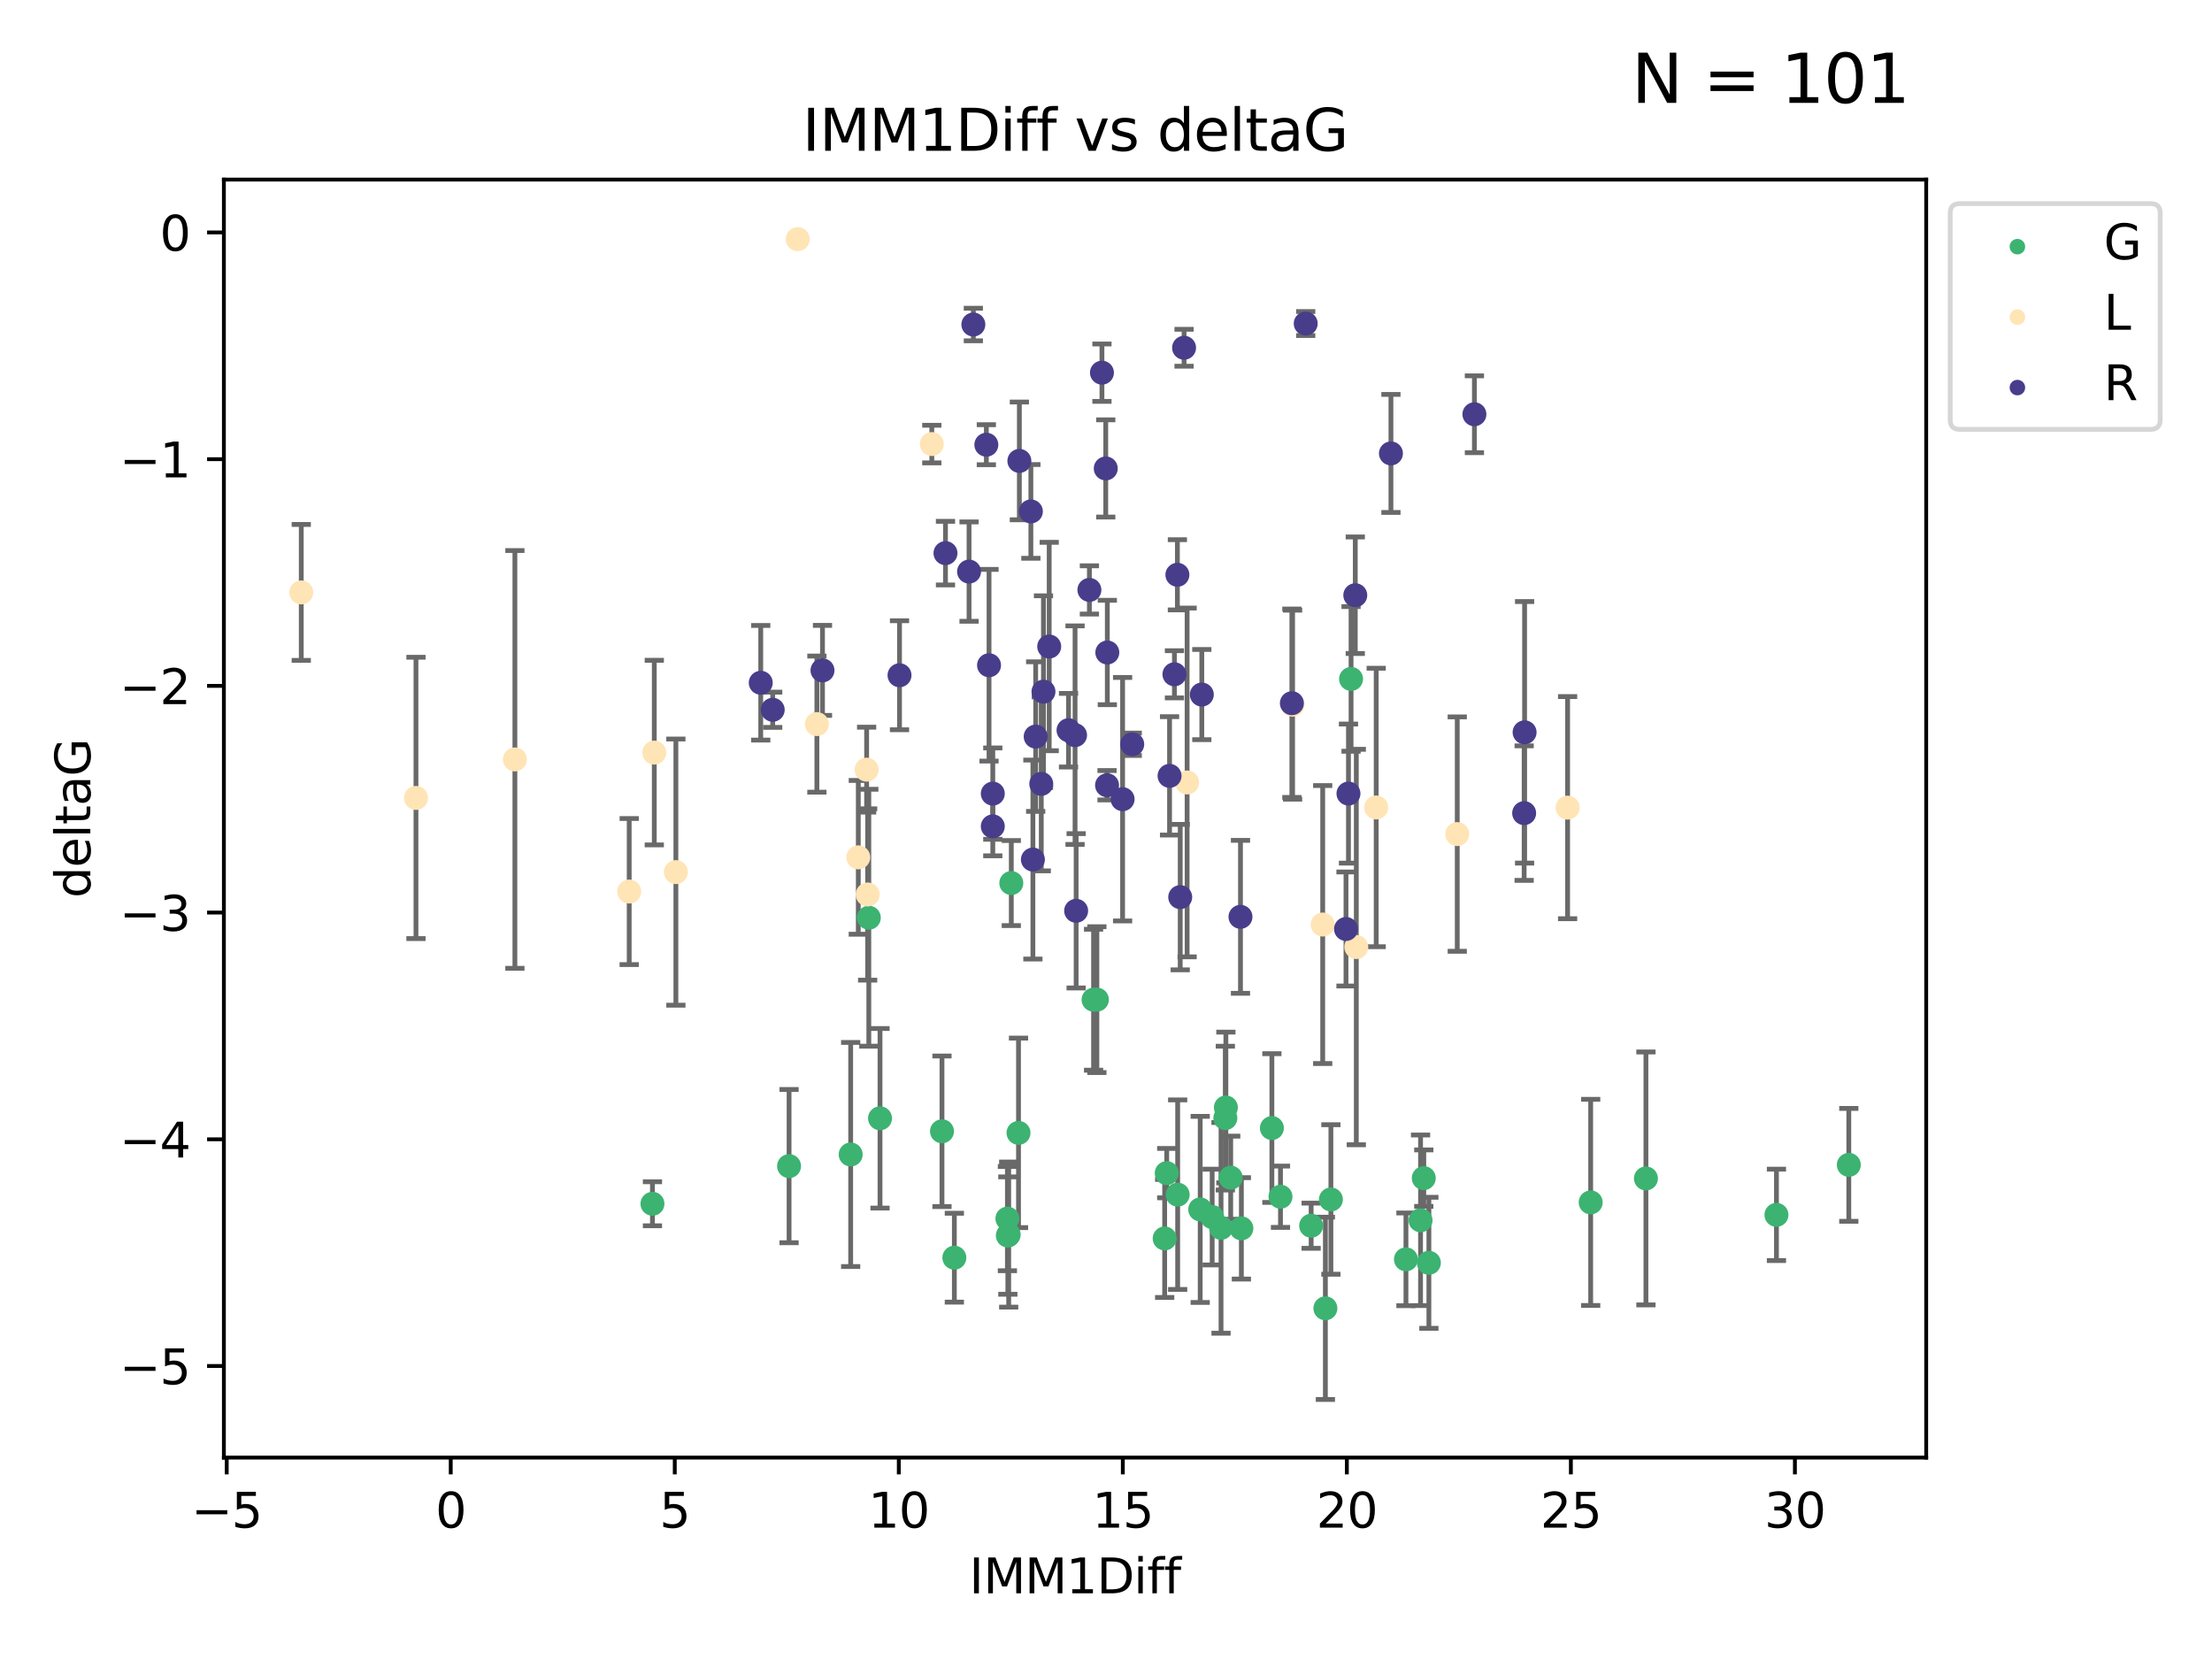 <?xml version="1.0" encoding="utf-8" standalone="no"?>
<!DOCTYPE svg PUBLIC "-//W3C//DTD SVG 1.1//EN"
  "http://www.w3.org/Graphics/SVG/1.1/DTD/svg11.dtd">
<svg xmlns:xlink="http://www.w3.org/1999/xlink" width="460.8pt" height="345.6pt" viewBox="0 0 460.8 345.6" xmlns="http://www.w3.org/2000/svg" version="1.1">
 <defs>
  <style type="text/css">*{stroke-linejoin: round; stroke-linecap: butt}</style>
 </defs>
 <g id="figure_1">
  <g id="patch_1">
   <path d="M 0 345.6 
L 460.8 345.6 
L 460.8 0 
L 0 0 
z
" style="fill: #ffffff"/>
  </g>
  <g id="axes_1">
   <g id="patch_2">
    <path d="M 46.64 303.64 
L 401.26 303.64 
L 401.26 37.411 
L 46.64 37.411 
z
" style="fill: #ffffff"/>
   </g>
   <g id="PathCollection_1">
    <defs>
     <path id="m59895859f2" d="M 0 1.118 
C 0.297 1.118 0.581 1 0.791 0.791 
C 1 0.581 1.118 0.297 1.118 0 
C 1.118 -0.297 1 -0.581 0.791 -0.791 
C 0.581 -1 0.297 -1.118 0 -1.118 
C -0.297 -1.118 -0.581 -1 -0.791 -0.791 
C -1 -0.581 -1.118 -0.297 -1.118 0 
C -1.118 0.297 -1 0.581 -0.791 0.791 
C -0.581 1 -0.297 1.118 0 1.118 
z
" style="stroke: #3cb371"/>
    </defs>
    <g clip-path="url(#pac2ffe270e)">
     <use xlink:href="#m59895859f2" x="210.131" y="257.182" style="fill: #3cb371; stroke: #3cb371"/>
     <use xlink:href="#m59895859f2" x="135.918" y="250.768" style="fill: #3cb371; stroke: #3cb371"/>
     <use xlink:href="#m59895859f2" x="198.809" y="261.999" style="fill: #3cb371; stroke: #3cb371"/>
     <use xlink:href="#m59895859f2" x="177.211" y="240.501" style="fill: #3cb371; stroke: #3cb371"/>
     <use xlink:href="#m59895859f2" x="164.377" y="242.922" style="fill: #3cb371; stroke: #3cb371"/>
     <use xlink:href="#m59895859f2" x="276.103" y="272.546" style="fill: #3cb371; stroke: #3cb371"/>
     <use xlink:href="#m59895859f2" x="250.024" y="251.943" style="fill: #3cb371; stroke: #3cb371"/>
     <use xlink:href="#m59895859f2" x="243.052" y="244.382" style="fill: #3cb371; stroke: #3cb371"/>
     <use xlink:href="#m59895859f2" x="266.75" y="249.3" style="fill: #3cb371; stroke: #3cb371"/>
     <use xlink:href="#m59895859f2" x="331.369" y="250.479" style="fill: #3cb371; stroke: #3cb371"/>
     <use xlink:href="#m59895859f2" x="297.664" y="263.065" style="fill: #3cb371; stroke: #3cb371"/>
     <use xlink:href="#m59895859f2" x="273.135" y="255.34" style="fill: #3cb371; stroke: #3cb371"/>
     <use xlink:href="#m59895859f2" x="209.954" y="257.388" style="fill: #3cb371; stroke: #3cb371"/>
     <use xlink:href="#m59895859f2" x="256.38" y="245.332" style="fill: #3cb371; stroke: #3cb371"/>
     <use xlink:href="#m59895859f2" x="252.516" y="253.533" style="fill: #3cb371; stroke: #3cb371"/>
     <use xlink:href="#m59895859f2" x="277.251" y="249.871" style="fill: #3cb371; stroke: #3cb371"/>
     <use xlink:href="#m59895859f2" x="228.5" y="208.243" style="fill: #3cb371; stroke: #3cb371"/>
     <use xlink:href="#m59895859f2" x="258.602" y="255.891" style="fill: #3cb371; stroke: #3cb371"/>
     <use xlink:href="#m59895859f2" x="254.364" y="255.787" style="fill: #3cb371; stroke: #3cb371"/>
     <use xlink:href="#m59895859f2" x="292.885" y="262.342" style="fill: #3cb371; stroke: #3cb371"/>
     <use xlink:href="#m59895859f2" x="370.067" y="253.075" style="fill: #3cb371; stroke: #3cb371"/>
     <use xlink:href="#m59895859f2" x="296.6" y="245.425" style="fill: #3cb371; stroke: #3cb371"/>
     <use xlink:href="#m59895859f2" x="196.233" y="235.668" style="fill: #3cb371; stroke: #3cb371"/>
     <use xlink:href="#m59895859f2" x="227.81" y="208.261" style="fill: #3cb371; stroke: #3cb371"/>
     <use xlink:href="#m59895859f2" x="245.329" y="248.867" style="fill: #3cb371; stroke: #3cb371"/>
     <use xlink:href="#m59895859f2" x="255.372" y="230.71" style="fill: #3cb371; stroke: #3cb371"/>
     <use xlink:href="#m59895859f2" x="210.673" y="183.956" style="fill: #3cb371; stroke: #3cb371"/>
     <use xlink:href="#m59895859f2" x="242.622" y="257.991" style="fill: #3cb371; stroke: #3cb371"/>
     <use xlink:href="#m59895859f2" x="295.928" y="254.21" style="fill: #3cb371; stroke: #3cb371"/>
     <use xlink:href="#m59895859f2" x="385.141" y="242.66" style="fill: #3cb371; stroke: #3cb371"/>
     <use xlink:href="#m59895859f2" x="264.958" y="234.993" style="fill: #3cb371; stroke: #3cb371"/>
     <use xlink:href="#m59895859f2" x="255.26" y="232.924" style="fill: #3cb371; stroke: #3cb371"/>
     <use xlink:href="#m59895859f2" x="180.991" y="191.178" style="fill: #3cb371; stroke: #3cb371"/>
     <use xlink:href="#m59895859f2" x="212.175" y="235.999" style="fill: #3cb371; stroke: #3cb371"/>
     <use xlink:href="#m59895859f2" x="209.861" y="253.86" style="fill: #3cb371; stroke: #3cb371"/>
     <use xlink:href="#m59895859f2" x="342.877" y="245.49" style="fill: #3cb371; stroke: #3cb371"/>
     <use xlink:href="#m59895859f2" x="281.451" y="141.433" style="fill: #3cb371; stroke: #3cb371"/>
     <use xlink:href="#m59895859f2" x="183.324" y="232.96" style="fill: #3cb371; stroke: #3cb371"/>
    </g>
   </g>
   <g id="PathCollection_2">
    <defs>
     <path id="m9ade9d66c4" d="M 0 1.118 
C 0.297 1.118 0.581 1 0.791 0.791 
C 1 0.581 1.118 0.297 1.118 0 
C 1.118 -0.297 1 -0.581 0.791 -0.791 
C 0.581 -1 0.297 -1.118 0 -1.118 
C -0.297 -1.118 -0.581 -1 -0.791 -0.791 
C -1 -0.581 -1.118 -0.297 -1.118 0 
C -1.118 0.297 -1 0.581 -0.791 0.791 
C -0.581 1 -0.297 1.118 0 1.118 
z
" style="stroke: #ffe4b5"/>
    </defs>
    <g clip-path="url(#pac2ffe270e)">
     <use xlink:href="#m9ade9d66c4" x="131.074" y="185.725" style="fill: #ffe4b5; stroke: #ffe4b5"/>
     <use xlink:href="#m9ade9d66c4" x="140.799" y="181.675" style="fill: #ffe4b5; stroke: #ffe4b5"/>
     <use xlink:href="#m9ade9d66c4" x="166.178" y="49.825" style="fill: #ffe4b5; stroke: #ffe4b5"/>
     <use xlink:href="#m9ade9d66c4" x="107.263" y="158.203" style="fill: #ffe4b5; stroke: #ffe4b5"/>
     <use xlink:href="#m9ade9d66c4" x="62.759" y="123.412" style="fill: #ffe4b5; stroke: #ffe4b5"/>
     <use xlink:href="#m9ade9d66c4" x="136.3" y="156.779" style="fill: #ffe4b5; stroke: #ffe4b5"/>
     <use xlink:href="#m9ade9d66c4" x="86.654" y="166.226" style="fill: #ffe4b5; stroke: #ffe4b5"/>
     <use xlink:href="#m9ade9d66c4" x="170.173" y="150.844" style="fill: #ffe4b5; stroke: #ffe4b5"/>
     <use xlink:href="#m9ade9d66c4" x="286.687" y="168.208" style="fill: #ffe4b5; stroke: #ffe4b5"/>
     <use xlink:href="#m9ade9d66c4" x="180.748" y="186.336" style="fill: #ffe4b5; stroke: #ffe4b5"/>
     <use xlink:href="#m9ade9d66c4" x="275.543" y="192.599" style="fill: #ffe4b5; stroke: #ffe4b5"/>
     <use xlink:href="#m9ade9d66c4" x="282.543" y="197.283" style="fill: #ffe4b5; stroke: #ffe4b5"/>
     <use xlink:href="#m9ade9d66c4" x="180.534" y="160.331" style="fill: #ffe4b5; stroke: #ffe4b5"/>
     <use xlink:href="#m9ade9d66c4" x="194.114" y="92.507" style="fill: #ffe4b5; stroke: #ffe4b5"/>
     <use xlink:href="#m9ade9d66c4" x="247.299" y="163" style="fill: #ffe4b5; stroke: #ffe4b5"/>
     <use xlink:href="#m9ade9d66c4" x="178.798" y="178.6" style="fill: #ffe4b5; stroke: #ffe4b5"/>
     <use xlink:href="#m9ade9d66c4" x="269.271" y="146.798" style="fill: #ffe4b5; stroke: #ffe4b5"/>
     <use xlink:href="#m9ade9d66c4" x="303.572" y="173.755" style="fill: #ffe4b5; stroke: #ffe4b5"/>
     <use xlink:href="#m9ade9d66c4" x="326.562" y="168.247" style="fill: #ffe4b5; stroke: #ffe4b5"/>
    </g>
   </g>
   <g id="PathCollection_3">
    <defs>
     <path id="m2a0e236da5" d="M 0 1.118 
C 0.297 1.118 0.581 1 0.791 0.791 
C 1 0.581 1.118 0.297 1.118 0 
C 1.118 -0.297 1 -0.581 0.791 -0.791 
C 0.581 -1 0.297 -1.118 0 -1.118 
C -0.297 -1.118 -0.581 -1 -0.791 -0.791 
C -1 -0.581 -1.118 -0.297 -1.118 0 
C -1.118 0.297 -1 0.581 -0.791 0.791 
C -0.581 1 -0.297 1.118 0 1.118 
z
" style="stroke: #483d8b"/>
    </defs>
    <g clip-path="url(#pac2ffe270e)">
     <use xlink:href="#m2a0e236da5" x="272.005" y="67.402" style="fill: #483d8b; stroke: #483d8b"/>
     <use xlink:href="#m2a0e236da5" x="307.147" y="86.297" style="fill: #483d8b; stroke: #483d8b"/>
     <use xlink:href="#m2a0e236da5" x="212.353" y="96.017" style="fill: #483d8b; stroke: #483d8b"/>
     <use xlink:href="#m2a0e236da5" x="317.601" y="152.556" style="fill: #483d8b; stroke: #483d8b"/>
     <use xlink:href="#m2a0e236da5" x="158.478" y="142.234" style="fill: #483d8b; stroke: #483d8b"/>
     <use xlink:href="#m2a0e236da5" x="214.751" y="106.539" style="fill: #483d8b; stroke: #483d8b"/>
     <use xlink:href="#m2a0e236da5" x="233.858" y="166.485" style="fill: #483d8b; stroke: #483d8b"/>
     <use xlink:href="#m2a0e236da5" x="229.555" y="77.635" style="fill: #483d8b; stroke: #483d8b"/>
     <use xlink:href="#m2a0e236da5" x="258.415" y="190.994" style="fill: #483d8b; stroke: #483d8b"/>
     <use xlink:href="#m2a0e236da5" x="160.97" y="147.86" style="fill: #483d8b; stroke: #483d8b"/>
     <use xlink:href="#m2a0e236da5" x="196.961" y="115.228" style="fill: #483d8b; stroke: #483d8b"/>
     <use xlink:href="#m2a0e236da5" x="206.818" y="172.149" style="fill: #483d8b; stroke: #483d8b"/>
     <use xlink:href="#m2a0e236da5" x="230.619" y="163.58" style="fill: #483d8b; stroke: #483d8b"/>
     <use xlink:href="#m2a0e236da5" x="218.569" y="134.683" style="fill: #483d8b; stroke: #483d8b"/>
     <use xlink:href="#m2a0e236da5" x="217.374" y="144.087" style="fill: #483d8b; stroke: #483d8b"/>
     <use xlink:href="#m2a0e236da5" x="230.348" y="97.586" style="fill: #483d8b; stroke: #483d8b"/>
     <use xlink:href="#m2a0e236da5" x="171.34" y="139.652" style="fill: #483d8b; stroke: #483d8b"/>
     <use xlink:href="#m2a0e236da5" x="245.861" y="186.886" style="fill: #483d8b; stroke: #483d8b"/>
     <use xlink:href="#m2a0e236da5" x="201.871" y="119.074" style="fill: #483d8b; stroke: #483d8b"/>
     <use xlink:href="#m2a0e236da5" x="215.75" y="153.445" style="fill: #483d8b; stroke: #483d8b"/>
     <use xlink:href="#m2a0e236da5" x="202.767" y="67.603" style="fill: #483d8b; stroke: #483d8b"/>
     <use xlink:href="#m2a0e236da5" x="222.592" y="152.116" style="fill: #483d8b; stroke: #483d8b"/>
     <use xlink:href="#m2a0e236da5" x="230.675" y="135.925" style="fill: #483d8b; stroke: #483d8b"/>
     <use xlink:href="#m2a0e236da5" x="224.179" y="189.737" style="fill: #483d8b; stroke: #483d8b"/>
     <use xlink:href="#m2a0e236da5" x="216.917" y="163.295" style="fill: #483d8b; stroke: #483d8b"/>
     <use xlink:href="#m2a0e236da5" x="206.818" y="165.325" style="fill: #483d8b; stroke: #483d8b"/>
     <use xlink:href="#m2a0e236da5" x="317.508" y="169.389" style="fill: #483d8b; stroke: #483d8b"/>
     <use xlink:href="#m2a0e236da5" x="226.941" y="122.892" style="fill: #483d8b; stroke: #483d8b"/>
     <use xlink:href="#m2a0e236da5" x="269.121" y="146.492" style="fill: #483d8b; stroke: #483d8b"/>
     <use xlink:href="#m2a0e236da5" x="215.172" y="179.06" style="fill: #483d8b; stroke: #483d8b"/>
     <use xlink:href="#m2a0e236da5" x="244.657" y="140.469" style="fill: #483d8b; stroke: #483d8b"/>
     <use xlink:href="#m2a0e236da5" x="280.91" y="165.316" style="fill: #483d8b; stroke: #483d8b"/>
     <use xlink:href="#m2a0e236da5" x="245.273" y="119.738" style="fill: #483d8b; stroke: #483d8b"/>
     <use xlink:href="#m2a0e236da5" x="235.865" y="155.045" style="fill: #483d8b; stroke: #483d8b"/>
     <use xlink:href="#m2a0e236da5" x="187.385" y="140.667" style="fill: #483d8b; stroke: #483d8b"/>
     <use xlink:href="#m2a0e236da5" x="243.64" y="161.626" style="fill: #483d8b; stroke: #483d8b"/>
     <use xlink:href="#m2a0e236da5" x="289.758" y="94.457" style="fill: #483d8b; stroke: #483d8b"/>
     <use xlink:href="#m2a0e236da5" x="246.664" y="72.443" style="fill: #483d8b; stroke: #483d8b"/>
     <use xlink:href="#m2a0e236da5" x="205.474" y="92.644" style="fill: #483d8b; stroke: #483d8b"/>
     <use xlink:href="#m2a0e236da5" x="223.955" y="153.144" style="fill: #483d8b; stroke: #483d8b"/>
     <use xlink:href="#m2a0e236da5" x="282.329" y="123.998" style="fill: #483d8b; stroke: #483d8b"/>
     <use xlink:href="#m2a0e236da5" x="206.034" y="138.582" style="fill: #483d8b; stroke: #483d8b"/>
     <use xlink:href="#m2a0e236da5" x="280.396" y="193.524" style="fill: #483d8b; stroke: #483d8b"/>
     <use xlink:href="#m2a0e236da5" x="250.36" y="144.69" style="fill: #483d8b; stroke: #483d8b"/>
    </g>
   </g>
   <g id="matplotlib.axis_1">
    <g id="xtick_1">
     <g id="line2d_1">
      <defs>
       <path id="m92fceddb4a" d="M 0 0 
L 0 3.5 
" style="stroke: #000000; stroke-width: 0.8"/>
      </defs>
      <g>
       <use xlink:href="#m92fceddb4a" x="47.228" y="303.64" style="stroke: #000000; stroke-width: 0.8"/>
      </g>
     </g>
     <g id="text_1">
      <!-- −5 -->
      <g transform="translate(39.856 318.238)scale(0.1 -0.1)">
       <defs>
        <path id="DejaVuSans-2212" d="M 678 2272 
L 4684 2272 
L 4684 1741 
L 678 1741 
L 678 2272 
z
" transform="scale(0.016)"/>
        <path id="DejaVuSans-35" d="M 691 4666 
L 3169 4666 
L 3169 4134 
L 1269 4134 
L 1269 2991 
Q 1406 3038 1543 3061 
Q 1681 3084 1819 3084 
Q 2600 3084 3056 2656 
Q 3513 2228 3513 1497 
Q 3513 744 3044 326 
Q 2575 -91 1722 -91 
Q 1428 -91 1123 -41 
Q 819 9 494 109 
L 494 744 
Q 775 591 1075 516 
Q 1375 441 1709 441 
Q 2250 441 2565 725 
Q 2881 1009 2881 1497 
Q 2881 1984 2565 2268 
Q 2250 2553 1709 2553 
Q 1456 2553 1204 2497 
Q 953 2441 691 2322 
L 691 4666 
z
" transform="scale(0.016)"/>
       </defs>
       <use xlink:href="#DejaVuSans-2212"/>
       <use xlink:href="#DejaVuSans-35" x="83.789"/>
      </g>
     </g>
    </g>
    <g id="xtick_2">
     <g id="line2d_2">
      <g>
       <use xlink:href="#m92fceddb4a" x="93.897" y="303.64" style="stroke: #000000; stroke-width: 0.8"/>
      </g>
     </g>
     <g id="text_2">
      <!-- 0 -->
      <g transform="translate(90.716 318.238)scale(0.1 -0.1)">
       <defs>
        <path id="DejaVuSans-30" d="M 2034 4250 
Q 1547 4250 1301 3770 
Q 1056 3291 1056 2328 
Q 1056 1369 1301 889 
Q 1547 409 2034 409 
Q 2525 409 2770 889 
Q 3016 1369 3016 2328 
Q 3016 3291 2770 3770 
Q 2525 4250 2034 4250 
z
M 2034 4750 
Q 2819 4750 3233 4129 
Q 3647 3509 3647 2328 
Q 3647 1150 3233 529 
Q 2819 -91 2034 -91 
Q 1250 -91 836 529 
Q 422 1150 422 2328 
Q 422 3509 836 4129 
Q 1250 4750 2034 4750 
z
" transform="scale(0.016)"/>
       </defs>
       <use xlink:href="#DejaVuSans-30"/>
      </g>
     </g>
    </g>
    <g id="xtick_3">
     <g id="line2d_3">
      <g>
       <use xlink:href="#m92fceddb4a" x="140.566" y="303.64" style="stroke: #000000; stroke-width: 0.8"/>
      </g>
     </g>
     <g id="text_3">
      <!-- 5 -->
      <g transform="translate(137.385 318.238)scale(0.1 -0.1)">
       <use xlink:href="#DejaVuSans-35"/>
      </g>
     </g>
    </g>
    <g id="xtick_4">
     <g id="line2d_4">
      <g>
       <use xlink:href="#m92fceddb4a" x="187.235" y="303.64" style="stroke: #000000; stroke-width: 0.8"/>
      </g>
     </g>
     <g id="text_4">
      <!-- 10 -->
      <g transform="translate(180.873 318.238)scale(0.1 -0.1)">
       <defs>
        <path id="DejaVuSans-31" d="M 794 531 
L 1825 531 
L 1825 4091 
L 703 3866 
L 703 4441 
L 1819 4666 
L 2450 4666 
L 2450 531 
L 3481 531 
L 3481 0 
L 794 0 
L 794 531 
z
" transform="scale(0.016)"/>
       </defs>
       <use xlink:href="#DejaVuSans-31"/>
       <use xlink:href="#DejaVuSans-30" x="63.623"/>
      </g>
     </g>
    </g>
    <g id="xtick_5">
     <g id="line2d_5">
      <g>
       <use xlink:href="#m92fceddb4a" x="233.905" y="303.64" style="stroke: #000000; stroke-width: 0.8"/>
      </g>
     </g>
     <g id="text_5">
      <!-- 15 -->
      <g transform="translate(227.542 318.238)scale(0.1 -0.1)">
       <use xlink:href="#DejaVuSans-31"/>
       <use xlink:href="#DejaVuSans-35" x="63.623"/>
      </g>
     </g>
    </g>
    <g id="xtick_6">
     <g id="line2d_6">
      <g>
       <use xlink:href="#m92fceddb4a" x="280.574" y="303.64" style="stroke: #000000; stroke-width: 0.8"/>
      </g>
     </g>
     <g id="text_6">
      <!-- 20 -->
      <g transform="translate(274.211 318.238)scale(0.1 -0.1)">
       <defs>
        <path id="DejaVuSans-32" d="M 1228 531 
L 3431 531 
L 3431 0 
L 469 0 
L 469 531 
Q 828 903 1448 1529 
Q 2069 2156 2228 2338 
Q 2531 2678 2651 2914 
Q 2772 3150 2772 3378 
Q 2772 3750 2511 3984 
Q 2250 4219 1831 4219 
Q 1534 4219 1204 4116 
Q 875 4013 500 3803 
L 500 4441 
Q 881 4594 1212 4672 
Q 1544 4750 1819 4750 
Q 2544 4750 2975 4387 
Q 3406 4025 3406 3419 
Q 3406 3131 3298 2873 
Q 3191 2616 2906 2266 
Q 2828 2175 2409 1742 
Q 1991 1309 1228 531 
z
" transform="scale(0.016)"/>
       </defs>
       <use xlink:href="#DejaVuSans-32"/>
       <use xlink:href="#DejaVuSans-30" x="63.623"/>
      </g>
     </g>
    </g>
    <g id="xtick_7">
     <g id="line2d_7">
      <g>
       <use xlink:href="#m92fceddb4a" x="327.243" y="303.64" style="stroke: #000000; stroke-width: 0.8"/>
      </g>
     </g>
     <g id="text_7">
      <!-- 25 -->
      <g transform="translate(320.881 318.238)scale(0.1 -0.1)">
       <use xlink:href="#DejaVuSans-32"/>
       <use xlink:href="#DejaVuSans-35" x="63.623"/>
      </g>
     </g>
    </g>
    <g id="xtick_8">
     <g id="line2d_8">
      <g>
       <use xlink:href="#m92fceddb4a" x="373.912" y="303.64" style="stroke: #000000; stroke-width: 0.8"/>
      </g>
     </g>
     <g id="text_8">
      <!-- 30 -->
      <g transform="translate(367.55 318.238)scale(0.1 -0.1)">
       <defs>
        <path id="DejaVuSans-33" d="M 2597 2516 
Q 3050 2419 3304 2112 
Q 3559 1806 3559 1356 
Q 3559 666 3084 287 
Q 2609 -91 1734 -91 
Q 1441 -91 1130 -33 
Q 819 25 488 141 
L 488 750 
Q 750 597 1062 519 
Q 1375 441 1716 441 
Q 2309 441 2620 675 
Q 2931 909 2931 1356 
Q 2931 1769 2642 2001 
Q 2353 2234 1838 2234 
L 1294 2234 
L 1294 2753 
L 1863 2753 
Q 2328 2753 2575 2939 
Q 2822 3125 2822 3475 
Q 2822 3834 2567 4026 
Q 2313 4219 1838 4219 
Q 1578 4219 1281 4162 
Q 984 4106 628 3988 
L 628 4550 
Q 988 4650 1302 4700 
Q 1616 4750 1894 4750 
Q 2613 4750 3031 4423 
Q 3450 4097 3450 3541 
Q 3450 3153 3228 2886 
Q 3006 2619 2597 2516 
z
" transform="scale(0.016)"/>
       </defs>
       <use xlink:href="#DejaVuSans-33"/>
       <use xlink:href="#DejaVuSans-30" x="63.623"/>
      </g>
     </g>
    </g>
    <g id="text_9">
     <!-- IMM1Diff -->
     <g transform="translate(201.906 331.917)scale(0.1 -0.1)">
      <defs>
       <path id="DejaVuSans-49" d="M 628 4666 
L 1259 4666 
L 1259 0 
L 628 0 
L 628 4666 
z
" transform="scale(0.016)"/>
       <path id="DejaVuSans-4d" d="M 628 4666 
L 1569 4666 
L 2759 1491 
L 3956 4666 
L 4897 4666 
L 4897 0 
L 4281 0 
L 4281 4097 
L 3078 897 
L 2444 897 
L 1241 4097 
L 1241 0 
L 628 0 
L 628 4666 
z
" transform="scale(0.016)"/>
       <path id="DejaVuSans-44" d="M 1259 4147 
L 1259 519 
L 2022 519 
Q 2988 519 3436 956 
Q 3884 1394 3884 2338 
Q 3884 3275 3436 3711 
Q 2988 4147 2022 4147 
L 1259 4147 
z
M 628 4666 
L 1925 4666 
Q 3281 4666 3915 4102 
Q 4550 3538 4550 2338 
Q 4550 1131 3912 565 
Q 3275 0 1925 0 
L 628 0 
L 628 4666 
z
" transform="scale(0.016)"/>
       <path id="DejaVuSans-69" d="M 603 3500 
L 1178 3500 
L 1178 0 
L 603 0 
L 603 3500 
z
M 603 4863 
L 1178 4863 
L 1178 4134 
L 603 4134 
L 603 4863 
z
" transform="scale(0.016)"/>
       <path id="DejaVuSans-66" d="M 2375 4863 
L 2375 4384 
L 1825 4384 
Q 1516 4384 1395 4259 
Q 1275 4134 1275 3809 
L 1275 3500 
L 2222 3500 
L 2222 3053 
L 1275 3053 
L 1275 0 
L 697 0 
L 697 3053 
L 147 3053 
L 147 3500 
L 697 3500 
L 697 3744 
Q 697 4328 969 4595 
Q 1241 4863 1831 4863 
L 2375 4863 
z
" transform="scale(0.016)"/>
      </defs>
      <use xlink:href="#DejaVuSans-49"/>
      <use xlink:href="#DejaVuSans-4d" x="29.492"/>
      <use xlink:href="#DejaVuSans-4d" x="115.771"/>
      <use xlink:href="#DejaVuSans-31" x="202.051"/>
      <use xlink:href="#DejaVuSans-44" x="265.674"/>
      <use xlink:href="#DejaVuSans-69" x="342.676"/>
      <use xlink:href="#DejaVuSans-66" x="370.459"/>
      <use xlink:href="#DejaVuSans-66" x="405.664"/>
     </g>
    </g>
   </g>
   <g id="matplotlib.axis_2">
    <g id="ytick_1">
     <g id="line2d_9">
      <defs>
       <path id="ma504c5c90c" d="M 0 0 
L -3.5 0 
" style="stroke: #000000; stroke-width: 0.8"/>
      </defs>
      <g>
       <use xlink:href="#ma504c5c90c" x="46.64" y="284.56" style="stroke: #000000; stroke-width: 0.8"/>
      </g>
     </g>
     <g id="text_10">
      <!-- −5 -->
      <g transform="translate(24.898 288.36)scale(0.1 -0.1)">
       <use xlink:href="#DejaVuSans-2212"/>
       <use xlink:href="#DejaVuSans-35" x="83.789"/>
      </g>
     </g>
    </g>
    <g id="ytick_2">
     <g id="line2d_10">
      <g>
       <use xlink:href="#ma504c5c90c" x="46.64" y="237.333" style="stroke: #000000; stroke-width: 0.8"/>
      </g>
     </g>
     <g id="text_11">
      <!-- −4 -->
      <g transform="translate(24.898 241.132)scale(0.1 -0.1)">
       <defs>
        <path id="DejaVuSans-34" d="M 2419 4116 
L 825 1625 
L 2419 1625 
L 2419 4116 
z
M 2253 4666 
L 3047 4666 
L 3047 1625 
L 3713 1625 
L 3713 1100 
L 3047 1100 
L 3047 0 
L 2419 0 
L 2419 1100 
L 313 1100 
L 313 1709 
L 2253 4666 
z
" transform="scale(0.016)"/>
       </defs>
       <use xlink:href="#DejaVuSans-2212"/>
       <use xlink:href="#DejaVuSans-34" x="83.789"/>
      </g>
     </g>
    </g>
    <g id="ytick_3">
     <g id="line2d_11">
      <g>
       <use xlink:href="#ma504c5c90c" x="46.64" y="190.106" style="stroke: #000000; stroke-width: 0.8"/>
      </g>
     </g>
     <g id="text_12">
      <!-- −3 -->
      <g transform="translate(24.898 193.905)scale(0.1 -0.1)">
       <use xlink:href="#DejaVuSans-2212"/>
       <use xlink:href="#DejaVuSans-33" x="83.789"/>
      </g>
     </g>
    </g>
    <g id="ytick_4">
     <g id="line2d_12">
      <g>
       <use xlink:href="#ma504c5c90c" x="46.64" y="142.878" style="stroke: #000000; stroke-width: 0.8"/>
      </g>
     </g>
     <g id="text_13">
      <!-- −2 -->
      <g transform="translate(24.898 146.677)scale(0.1 -0.1)">
       <use xlink:href="#DejaVuSans-2212"/>
       <use xlink:href="#DejaVuSans-32" x="83.789"/>
      </g>
     </g>
    </g>
    <g id="ytick_5">
     <g id="line2d_13">
      <g>
       <use xlink:href="#ma504c5c90c" x="46.64" y="95.651" style="stroke: #000000; stroke-width: 0.8"/>
      </g>
     </g>
     <g id="text_14">
      <!-- −1 -->
      <g transform="translate(24.898 99.45)scale(0.1 -0.1)">
       <use xlink:href="#DejaVuSans-2212"/>
       <use xlink:href="#DejaVuSans-31" x="83.789"/>
      </g>
     </g>
    </g>
    <g id="ytick_6">
     <g id="line2d_14">
      <g>
       <use xlink:href="#ma504c5c90c" x="46.64" y="48.423" style="stroke: #000000; stroke-width: 0.8"/>
      </g>
     </g>
     <g id="text_15">
      <!-- 0 -->
      <g transform="translate(33.278 52.223)scale(0.1 -0.1)">
       <use xlink:href="#DejaVuSans-30"/>
      </g>
     </g>
    </g>
    <g id="text_16">
     <!-- deltaG -->
     <g transform="translate(18.818 187.064)rotate(-90)scale(0.1 -0.1)">
      <defs>
       <path id="DejaVuSans-64" d="M 2906 2969 
L 2906 4863 
L 3481 4863 
L 3481 0 
L 2906 0 
L 2906 525 
Q 2725 213 2448 61 
Q 2172 -91 1784 -91 
Q 1150 -91 751 415 
Q 353 922 353 1747 
Q 353 2572 751 3078 
Q 1150 3584 1784 3584 
Q 2172 3584 2448 3432 
Q 2725 3281 2906 2969 
z
M 947 1747 
Q 947 1113 1208 752 
Q 1469 391 1925 391 
Q 2381 391 2643 752 
Q 2906 1113 2906 1747 
Q 2906 2381 2643 2742 
Q 2381 3103 1925 3103 
Q 1469 3103 1208 2742 
Q 947 2381 947 1747 
z
" transform="scale(0.016)"/>
       <path id="DejaVuSans-65" d="M 3597 1894 
L 3597 1613 
L 953 1613 
Q 991 1019 1311 708 
Q 1631 397 2203 397 
Q 2534 397 2845 478 
Q 3156 559 3463 722 
L 3463 178 
Q 3153 47 2828 -22 
Q 2503 -91 2169 -91 
Q 1331 -91 842 396 
Q 353 884 353 1716 
Q 353 2575 817 3079 
Q 1281 3584 2069 3584 
Q 2775 3584 3186 3129 
Q 3597 2675 3597 1894 
z
M 3022 2063 
Q 3016 2534 2758 2815 
Q 2500 3097 2075 3097 
Q 1594 3097 1305 2825 
Q 1016 2553 972 2059 
L 3022 2063 
z
" transform="scale(0.016)"/>
       <path id="DejaVuSans-6c" d="M 603 4863 
L 1178 4863 
L 1178 0 
L 603 0 
L 603 4863 
z
" transform="scale(0.016)"/>
       <path id="DejaVuSans-74" d="M 1172 4494 
L 1172 3500 
L 2356 3500 
L 2356 3053 
L 1172 3053 
L 1172 1153 
Q 1172 725 1289 603 
Q 1406 481 1766 481 
L 2356 481 
L 2356 0 
L 1766 0 
Q 1100 0 847 248 
Q 594 497 594 1153 
L 594 3053 
L 172 3053 
L 172 3500 
L 594 3500 
L 594 4494 
L 1172 4494 
z
" transform="scale(0.016)"/>
       <path id="DejaVuSans-61" d="M 2194 1759 
Q 1497 1759 1228 1600 
Q 959 1441 959 1056 
Q 959 750 1161 570 
Q 1363 391 1709 391 
Q 2188 391 2477 730 
Q 2766 1069 2766 1631 
L 2766 1759 
L 2194 1759 
z
M 3341 1997 
L 3341 0 
L 2766 0 
L 2766 531 
Q 2569 213 2275 61 
Q 1981 -91 1556 -91 
Q 1019 -91 701 211 
Q 384 513 384 1019 
Q 384 1609 779 1909 
Q 1175 2209 1959 2209 
L 2766 2209 
L 2766 2266 
Q 2766 2663 2505 2880 
Q 2244 3097 1772 3097 
Q 1472 3097 1187 3025 
Q 903 2953 641 2809 
L 641 3341 
Q 956 3463 1253 3523 
Q 1550 3584 1831 3584 
Q 2591 3584 2966 3190 
Q 3341 2797 3341 1997 
z
" transform="scale(0.016)"/>
       <path id="DejaVuSans-47" d="M 3809 666 
L 3809 1919 
L 2778 1919 
L 2778 2438 
L 4434 2438 
L 4434 434 
Q 4069 175 3628 42 
Q 3188 -91 2688 -91 
Q 1594 -91 976 548 
Q 359 1188 359 2328 
Q 359 3472 976 4111 
Q 1594 4750 2688 4750 
Q 3144 4750 3555 4637 
Q 3966 4525 4313 4306 
L 4313 3634 
Q 3963 3931 3569 4081 
Q 3175 4231 2741 4231 
Q 1884 4231 1454 3753 
Q 1025 3275 1025 2328 
Q 1025 1384 1454 906 
Q 1884 428 2741 428 
Q 3075 428 3337 486 
Q 3600 544 3809 666 
z
" transform="scale(0.016)"/>
      </defs>
      <use xlink:href="#DejaVuSans-64"/>
      <use xlink:href="#DejaVuSans-65" x="63.477"/>
      <use xlink:href="#DejaVuSans-6c" x="125"/>
      <use xlink:href="#DejaVuSans-74" x="152.783"/>
      <use xlink:href="#DejaVuSans-61" x="191.992"/>
      <use xlink:href="#DejaVuSans-47" x="253.271"/>
     </g>
    </g>
   </g>
   <g id="LineCollection_1">
    <path d="M 210.131 272.296 
L 210.131 242.068 
" clip-path="url(#pac2ffe270e)" style="fill: none; stroke: #696969"/>
    <path d="M 135.918 255.351 
L 135.918 246.184 
" clip-path="url(#pac2ffe270e)" style="fill: none; stroke: #696969"/>
    <path d="M 198.809 271.258 
L 198.809 252.74 
" clip-path="url(#pac2ffe270e)" style="fill: none; stroke: #696969"/>
    <path d="M 177.211 263.84 
L 177.211 217.163 
" clip-path="url(#pac2ffe270e)" style="fill: none; stroke: #696969"/>
    <path d="M 164.377 258.884 
L 164.377 226.961 
" clip-path="url(#pac2ffe270e)" style="fill: none; stroke: #696969"/>
    <path d="M 276.103 291.539 
L 276.103 253.554 
" clip-path="url(#pac2ffe270e)" style="fill: none; stroke: #696969"/>
    <path d="M 250.024 271.328 
L 250.024 232.557 
" clip-path="url(#pac2ffe270e)" style="fill: none; stroke: #696969"/>
    <path d="M 243.052 249.527 
L 243.052 239.237 
" clip-path="url(#pac2ffe270e)" style="fill: none; stroke: #696969"/>
    <path d="M 266.75 255.687 
L 266.75 242.912 
" clip-path="url(#pac2ffe270e)" style="fill: none; stroke: #696969"/>
    <path d="M 331.369 271.953 
L 331.369 229.006 
" clip-path="url(#pac2ffe270e)" style="fill: none; stroke: #696969"/>
    <path d="M 297.664 276.714 
L 297.664 249.415 
" clip-path="url(#pac2ffe270e)" style="fill: none; stroke: #696969"/>
    <path d="M 273.135 260.046 
L 273.135 250.634 
" clip-path="url(#pac2ffe270e)" style="fill: none; stroke: #696969"/>
    <path d="M 209.954 269.616 
L 209.954 245.16 
" clip-path="url(#pac2ffe270e)" style="fill: none; stroke: #696969"/>
    <path d="M 256.38 253.984 
L 256.38 236.68 
" clip-path="url(#pac2ffe270e)" style="fill: none; stroke: #696969"/>
    <path d="M 252.516 263.506 
L 252.516 243.559 
" clip-path="url(#pac2ffe270e)" style="fill: none; stroke: #696969"/>
    <path d="M 277.251 265.445 
L 277.251 234.297 
" clip-path="url(#pac2ffe270e)" style="fill: none; stroke: #696969"/>
    <path d="M 228.5 223.434 
L 228.5 193.052 
" clip-path="url(#pac2ffe270e)" style="fill: none; stroke: #696969"/>
    <path d="M 258.602 266.454 
L 258.602 245.329 
" clip-path="url(#pac2ffe270e)" style="fill: none; stroke: #696969"/>
    <path d="M 254.364 277.735 
L 254.364 233.84 
" clip-path="url(#pac2ffe270e)" style="fill: none; stroke: #696969"/>
    <path d="M 292.885 272.002 
L 292.885 252.682 
" clip-path="url(#pac2ffe270e)" style="fill: none; stroke: #696969"/>
    <path d="M 370.067 262.599 
L 370.067 243.552 
" clip-path="url(#pac2ffe270e)" style="fill: none; stroke: #696969"/>
    <path d="M 296.6 251.305 
L 296.6 239.545 
" clip-path="url(#pac2ffe270e)" style="fill: none; stroke: #696969"/>
    <path d="M 196.233 251.35 
L 196.233 219.987 
" clip-path="url(#pac2ffe270e)" style="fill: none; stroke: #696969"/>
    <path d="M 227.81 222.943 
L 227.81 193.58 
" clip-path="url(#pac2ffe270e)" style="fill: none; stroke: #696969"/>
    <path d="M 245.329 268.609 
L 245.329 229.125 
" clip-path="url(#pac2ffe270e)" style="fill: none; stroke: #696969"/>
    <path d="M 255.372 246.412 
L 255.372 215.007 
" clip-path="url(#pac2ffe270e)" style="fill: none; stroke: #696969"/>
    <path d="M 210.673 192.814 
L 210.673 175.098 
" clip-path="url(#pac2ffe270e)" style="fill: none; stroke: #696969"/>
    <path d="M 242.622 270.285 
L 242.622 245.697 
" clip-path="url(#pac2ffe270e)" style="fill: none; stroke: #696969"/>
    <path d="M 295.928 271.98 
L 295.928 236.439 
" clip-path="url(#pac2ffe270e)" style="fill: none; stroke: #696969"/>
    <path d="M 385.141 254.419 
L 385.141 230.902 
" clip-path="url(#pac2ffe270e)" style="fill: none; stroke: #696969"/>
    <path d="M 264.958 250.487 
L 264.958 219.499 
" clip-path="url(#pac2ffe270e)" style="fill: none; stroke: #696969"/>
    <path d="M 255.26 247.9 
L 255.26 217.947 
" clip-path="url(#pac2ffe270e)" style="fill: none; stroke: #696969"/>
    <path d="M 180.991 217.938 
L 180.991 164.418 
" clip-path="url(#pac2ffe270e)" style="fill: none; stroke: #696969"/>
    <path d="M 212.175 255.74 
L 212.175 216.257 
" clip-path="url(#pac2ffe270e)" style="fill: none; stroke: #696969"/>
    <path d="M 209.861 264.71 
L 209.861 243.009 
" clip-path="url(#pac2ffe270e)" style="fill: none; stroke: #696969"/>
    <path d="M 342.877 271.836 
L 342.877 219.145 
" clip-path="url(#pac2ffe270e)" style="fill: none; stroke: #696969"/>
    <path d="M 281.451 156.5 
L 281.451 126.366 
" clip-path="url(#pac2ffe270e)" style="fill: none; stroke: #696969"/>
    <path d="M 183.324 251.662 
L 183.324 214.257 
" clip-path="url(#pac2ffe270e)" style="fill: none; stroke: #696969"/>
   </g>
   <g id="line2d_15">
    <defs>
     <path id="ma6a682db53" d="M 2 0 
L -2 -0 
" style="stroke: #696969"/>
    </defs>
    <g clip-path="url(#pac2ffe270e)">
     <use xlink:href="#ma6a682db53" x="210.131" y="272.296" style="fill: #696969; stroke: #696969"/>
     <use xlink:href="#ma6a682db53" x="135.918" y="255.351" style="fill: #696969; stroke: #696969"/>
     <use xlink:href="#ma6a682db53" x="198.809" y="271.258" style="fill: #696969; stroke: #696969"/>
     <use xlink:href="#ma6a682db53" x="177.211" y="263.84" style="fill: #696969; stroke: #696969"/>
     <use xlink:href="#ma6a682db53" x="164.377" y="258.884" style="fill: #696969; stroke: #696969"/>
     <use xlink:href="#ma6a682db53" x="276.103" y="291.539" style="fill: #696969; stroke: #696969"/>
     <use xlink:href="#ma6a682db53" x="250.024" y="271.328" style="fill: #696969; stroke: #696969"/>
     <use xlink:href="#ma6a682db53" x="243.052" y="249.527" style="fill: #696969; stroke: #696969"/>
     <use xlink:href="#ma6a682db53" x="266.75" y="255.687" style="fill: #696969; stroke: #696969"/>
     <use xlink:href="#ma6a682db53" x="331.369" y="271.953" style="fill: #696969; stroke: #696969"/>
     <use xlink:href="#ma6a682db53" x="297.664" y="276.714" style="fill: #696969; stroke: #696969"/>
     <use xlink:href="#ma6a682db53" x="273.135" y="260.046" style="fill: #696969; stroke: #696969"/>
     <use xlink:href="#ma6a682db53" x="209.954" y="269.616" style="fill: #696969; stroke: #696969"/>
     <use xlink:href="#ma6a682db53" x="256.38" y="253.984" style="fill: #696969; stroke: #696969"/>
     <use xlink:href="#ma6a682db53" x="252.516" y="263.506" style="fill: #696969; stroke: #696969"/>
     <use xlink:href="#ma6a682db53" x="277.251" y="265.445" style="fill: #696969; stroke: #696969"/>
     <use xlink:href="#ma6a682db53" x="228.5" y="223.434" style="fill: #696969; stroke: #696969"/>
     <use xlink:href="#ma6a682db53" x="258.602" y="266.454" style="fill: #696969; stroke: #696969"/>
     <use xlink:href="#ma6a682db53" x="254.364" y="277.735" style="fill: #696969; stroke: #696969"/>
     <use xlink:href="#ma6a682db53" x="292.885" y="272.002" style="fill: #696969; stroke: #696969"/>
     <use xlink:href="#ma6a682db53" x="370.067" y="262.599" style="fill: #696969; stroke: #696969"/>
     <use xlink:href="#ma6a682db53" x="296.6" y="251.305" style="fill: #696969; stroke: #696969"/>
     <use xlink:href="#ma6a682db53" x="196.233" y="251.35" style="fill: #696969; stroke: #696969"/>
     <use xlink:href="#ma6a682db53" x="227.81" y="222.943" style="fill: #696969; stroke: #696969"/>
     <use xlink:href="#ma6a682db53" x="245.329" y="268.609" style="fill: #696969; stroke: #696969"/>
     <use xlink:href="#ma6a682db53" x="255.372" y="246.412" style="fill: #696969; stroke: #696969"/>
     <use xlink:href="#ma6a682db53" x="210.673" y="192.814" style="fill: #696969; stroke: #696969"/>
     <use xlink:href="#ma6a682db53" x="242.622" y="270.285" style="fill: #696969; stroke: #696969"/>
     <use xlink:href="#ma6a682db53" x="295.928" y="271.98" style="fill: #696969; stroke: #696969"/>
     <use xlink:href="#ma6a682db53" x="385.141" y="254.419" style="fill: #696969; stroke: #696969"/>
     <use xlink:href="#ma6a682db53" x="264.958" y="250.487" style="fill: #696969; stroke: #696969"/>
     <use xlink:href="#ma6a682db53" x="255.26" y="247.9" style="fill: #696969; stroke: #696969"/>
     <use xlink:href="#ma6a682db53" x="180.991" y="217.938" style="fill: #696969; stroke: #696969"/>
     <use xlink:href="#ma6a682db53" x="212.175" y="255.74" style="fill: #696969; stroke: #696969"/>
     <use xlink:href="#ma6a682db53" x="209.861" y="264.71" style="fill: #696969; stroke: #696969"/>
     <use xlink:href="#ma6a682db53" x="342.877" y="271.836" style="fill: #696969; stroke: #696969"/>
     <use xlink:href="#ma6a682db53" x="281.451" y="156.5" style="fill: #696969; stroke: #696969"/>
     <use xlink:href="#ma6a682db53" x="183.324" y="251.662" style="fill: #696969; stroke: #696969"/>
    </g>
   </g>
   <g id="line2d_16">
    <g clip-path="url(#pac2ffe270e)">
     <use xlink:href="#ma6a682db53" x="210.131" y="242.068" style="fill: #696969; stroke: #696969"/>
     <use xlink:href="#ma6a682db53" x="135.918" y="246.184" style="fill: #696969; stroke: #696969"/>
     <use xlink:href="#ma6a682db53" x="198.809" y="252.74" style="fill: #696969; stroke: #696969"/>
     <use xlink:href="#ma6a682db53" x="177.211" y="217.163" style="fill: #696969; stroke: #696969"/>
     <use xlink:href="#ma6a682db53" x="164.377" y="226.961" style="fill: #696969; stroke: #696969"/>
     <use xlink:href="#ma6a682db53" x="276.103" y="253.554" style="fill: #696969; stroke: #696969"/>
     <use xlink:href="#ma6a682db53" x="250.024" y="232.557" style="fill: #696969; stroke: #696969"/>
     <use xlink:href="#ma6a682db53" x="243.052" y="239.237" style="fill: #696969; stroke: #696969"/>
     <use xlink:href="#ma6a682db53" x="266.75" y="242.912" style="fill: #696969; stroke: #696969"/>
     <use xlink:href="#ma6a682db53" x="331.369" y="229.006" style="fill: #696969; stroke: #696969"/>
     <use xlink:href="#ma6a682db53" x="297.664" y="249.415" style="fill: #696969; stroke: #696969"/>
     <use xlink:href="#ma6a682db53" x="273.135" y="250.634" style="fill: #696969; stroke: #696969"/>
     <use xlink:href="#ma6a682db53" x="209.954" y="245.16" style="fill: #696969; stroke: #696969"/>
     <use xlink:href="#ma6a682db53" x="256.38" y="236.68" style="fill: #696969; stroke: #696969"/>
     <use xlink:href="#ma6a682db53" x="252.516" y="243.559" style="fill: #696969; stroke: #696969"/>
     <use xlink:href="#ma6a682db53" x="277.251" y="234.297" style="fill: #696969; stroke: #696969"/>
     <use xlink:href="#ma6a682db53" x="228.5" y="193.052" style="fill: #696969; stroke: #696969"/>
     <use xlink:href="#ma6a682db53" x="258.602" y="245.329" style="fill: #696969; stroke: #696969"/>
     <use xlink:href="#ma6a682db53" x="254.364" y="233.84" style="fill: #696969; stroke: #696969"/>
     <use xlink:href="#ma6a682db53" x="292.885" y="252.682" style="fill: #696969; stroke: #696969"/>
     <use xlink:href="#ma6a682db53" x="370.067" y="243.552" style="fill: #696969; stroke: #696969"/>
     <use xlink:href="#ma6a682db53" x="296.6" y="239.545" style="fill: #696969; stroke: #696969"/>
     <use xlink:href="#ma6a682db53" x="196.233" y="219.987" style="fill: #696969; stroke: #696969"/>
     <use xlink:href="#ma6a682db53" x="227.81" y="193.58" style="fill: #696969; stroke: #696969"/>
     <use xlink:href="#ma6a682db53" x="245.329" y="229.125" style="fill: #696969; stroke: #696969"/>
     <use xlink:href="#ma6a682db53" x="255.372" y="215.007" style="fill: #696969; stroke: #696969"/>
     <use xlink:href="#ma6a682db53" x="210.673" y="175.098" style="fill: #696969; stroke: #696969"/>
     <use xlink:href="#ma6a682db53" x="242.622" y="245.697" style="fill: #696969; stroke: #696969"/>
     <use xlink:href="#ma6a682db53" x="295.928" y="236.439" style="fill: #696969; stroke: #696969"/>
     <use xlink:href="#ma6a682db53" x="385.141" y="230.902" style="fill: #696969; stroke: #696969"/>
     <use xlink:href="#ma6a682db53" x="264.958" y="219.499" style="fill: #696969; stroke: #696969"/>
     <use xlink:href="#ma6a682db53" x="255.26" y="217.947" style="fill: #696969; stroke: #696969"/>
     <use xlink:href="#ma6a682db53" x="180.991" y="164.418" style="fill: #696969; stroke: #696969"/>
     <use xlink:href="#ma6a682db53" x="212.175" y="216.257" style="fill: #696969; stroke: #696969"/>
     <use xlink:href="#ma6a682db53" x="209.861" y="243.009" style="fill: #696969; stroke: #696969"/>
     <use xlink:href="#ma6a682db53" x="342.877" y="219.145" style="fill: #696969; stroke: #696969"/>
     <use xlink:href="#ma6a682db53" x="281.451" y="126.366" style="fill: #696969; stroke: #696969"/>
     <use xlink:href="#ma6a682db53" x="183.324" y="214.257" style="fill: #696969; stroke: #696969"/>
    </g>
   </g>
   <g id="LineCollection_2">
    <path d="M 131.074 200.937 
L 131.074 170.512 
" clip-path="url(#pac2ffe270e)" style="fill: none; stroke: #696969"/>
    <path d="M 140.799 209.398 
L 140.799 153.953 
" clip-path="url(#pac2ffe270e)" style="fill: none; stroke: #696969"/>
    <path d="M 166.178 50.137 
L 166.178 49.513 
" clip-path="url(#pac2ffe270e)" style="fill: none; stroke: #696969"/>
    <path d="M 107.263 201.718 
L 107.263 114.688 
" clip-path="url(#pac2ffe270e)" style="fill: none; stroke: #696969"/>
    <path d="M 62.759 137.573 
L 62.759 109.251 
" clip-path="url(#pac2ffe270e)" style="fill: none; stroke: #696969"/>
    <path d="M 136.3 176.009 
L 136.3 137.55 
" clip-path="url(#pac2ffe270e)" style="fill: none; stroke: #696969"/>
    <path d="M 86.654 195.528 
L 86.654 136.923 
" clip-path="url(#pac2ffe270e)" style="fill: none; stroke: #696969"/>
    <path d="M 170.173 165.02 
L 170.173 136.668 
" clip-path="url(#pac2ffe270e)" style="fill: none; stroke: #696969"/>
    <path d="M 286.687 197.214 
L 286.687 139.202 
" clip-path="url(#pac2ffe270e)" style="fill: none; stroke: #696969"/>
    <path d="M 180.748 204.185 
L 180.748 168.488 
" clip-path="url(#pac2ffe270e)" style="fill: none; stroke: #696969"/>
    <path d="M 275.543 221.554 
L 275.543 163.643 
" clip-path="url(#pac2ffe270e)" style="fill: none; stroke: #696969"/>
    <path d="M 282.543 238.471 
L 282.543 156.095 
" clip-path="url(#pac2ffe270e)" style="fill: none; stroke: #696969"/>
    <path d="M 180.534 169.175 
L 180.534 151.487 
" clip-path="url(#pac2ffe270e)" style="fill: none; stroke: #696969"/>
    <path d="M 194.114 96.423 
L 194.114 88.592 
" clip-path="url(#pac2ffe270e)" style="fill: none; stroke: #696969"/>
    <path d="M 247.299 199.33 
L 247.299 126.67 
" clip-path="url(#pac2ffe270e)" style="fill: none; stroke: #696969"/>
    <path d="M 178.798 194.619 
L 178.798 162.582 
" clip-path="url(#pac2ffe270e)" style="fill: none; stroke: #696969"/>
    <path d="M 269.271 166.48 
L 269.271 127.115 
" clip-path="url(#pac2ffe270e)" style="fill: none; stroke: #696969"/>
    <path d="M 303.572 198.168 
L 303.572 149.342 
" clip-path="url(#pac2ffe270e)" style="fill: none; stroke: #696969"/>
    <path d="M 326.562 191.387 
L 326.562 145.107 
" clip-path="url(#pac2ffe270e)" style="fill: none; stroke: #696969"/>
   </g>
   <g id="line2d_17">
    <g clip-path="url(#pac2ffe270e)">
     <use xlink:href="#ma6a682db53" x="131.074" y="200.937" style="fill: #696969; stroke: #696969"/>
     <use xlink:href="#ma6a682db53" x="140.799" y="209.398" style="fill: #696969; stroke: #696969"/>
     <use xlink:href="#ma6a682db53" x="166.178" y="50.137" style="fill: #696969; stroke: #696969"/>
     <use xlink:href="#ma6a682db53" x="107.263" y="201.718" style="fill: #696969; stroke: #696969"/>
     <use xlink:href="#ma6a682db53" x="62.759" y="137.573" style="fill: #696969; stroke: #696969"/>
     <use xlink:href="#ma6a682db53" x="136.3" y="176.009" style="fill: #696969; stroke: #696969"/>
     <use xlink:href="#ma6a682db53" x="86.654" y="195.528" style="fill: #696969; stroke: #696969"/>
     <use xlink:href="#ma6a682db53" x="170.173" y="165.02" style="fill: #696969; stroke: #696969"/>
     <use xlink:href="#ma6a682db53" x="286.687" y="197.214" style="fill: #696969; stroke: #696969"/>
     <use xlink:href="#ma6a682db53" x="180.748" y="204.185" style="fill: #696969; stroke: #696969"/>
     <use xlink:href="#ma6a682db53" x="275.543" y="221.554" style="fill: #696969; stroke: #696969"/>
     <use xlink:href="#ma6a682db53" x="282.543" y="238.471" style="fill: #696969; stroke: #696969"/>
     <use xlink:href="#ma6a682db53" x="180.534" y="169.175" style="fill: #696969; stroke: #696969"/>
     <use xlink:href="#ma6a682db53" x="194.114" y="96.423" style="fill: #696969; stroke: #696969"/>
     <use xlink:href="#ma6a682db53" x="247.299" y="199.33" style="fill: #696969; stroke: #696969"/>
     <use xlink:href="#ma6a682db53" x="178.798" y="194.619" style="fill: #696969; stroke: #696969"/>
     <use xlink:href="#ma6a682db53" x="269.271" y="166.48" style="fill: #696969; stroke: #696969"/>
     <use xlink:href="#ma6a682db53" x="303.572" y="198.168" style="fill: #696969; stroke: #696969"/>
     <use xlink:href="#ma6a682db53" x="326.562" y="191.387" style="fill: #696969; stroke: #696969"/>
    </g>
   </g>
   <g id="line2d_18">
    <g clip-path="url(#pac2ffe270e)">
     <use xlink:href="#ma6a682db53" x="131.074" y="170.512" style="fill: #696969; stroke: #696969"/>
     <use xlink:href="#ma6a682db53" x="140.799" y="153.953" style="fill: #696969; stroke: #696969"/>
     <use xlink:href="#ma6a682db53" x="166.178" y="49.513" style="fill: #696969; stroke: #696969"/>
     <use xlink:href="#ma6a682db53" x="107.263" y="114.688" style="fill: #696969; stroke: #696969"/>
     <use xlink:href="#ma6a682db53" x="62.759" y="109.251" style="fill: #696969; stroke: #696969"/>
     <use xlink:href="#ma6a682db53" x="136.3" y="137.55" style="fill: #696969; stroke: #696969"/>
     <use xlink:href="#ma6a682db53" x="86.654" y="136.923" style="fill: #696969; stroke: #696969"/>
     <use xlink:href="#ma6a682db53" x="170.173" y="136.668" style="fill: #696969; stroke: #696969"/>
     <use xlink:href="#ma6a682db53" x="286.687" y="139.202" style="fill: #696969; stroke: #696969"/>
     <use xlink:href="#ma6a682db53" x="180.748" y="168.488" style="fill: #696969; stroke: #696969"/>
     <use xlink:href="#ma6a682db53" x="275.543" y="163.643" style="fill: #696969; stroke: #696969"/>
     <use xlink:href="#ma6a682db53" x="282.543" y="156.095" style="fill: #696969; stroke: #696969"/>
     <use xlink:href="#ma6a682db53" x="180.534" y="151.487" style="fill: #696969; stroke: #696969"/>
     <use xlink:href="#ma6a682db53" x="194.114" y="88.592" style="fill: #696969; stroke: #696969"/>
     <use xlink:href="#ma6a682db53" x="247.299" y="126.67" style="fill: #696969; stroke: #696969"/>
     <use xlink:href="#ma6a682db53" x="178.798" y="162.582" style="fill: #696969; stroke: #696969"/>
     <use xlink:href="#ma6a682db53" x="269.271" y="127.115" style="fill: #696969; stroke: #696969"/>
     <use xlink:href="#ma6a682db53" x="303.572" y="149.342" style="fill: #696969; stroke: #696969"/>
     <use xlink:href="#ma6a682db53" x="326.562" y="145.107" style="fill: #696969; stroke: #696969"/>
    </g>
   </g>
   <g id="LineCollection_3">
    <path d="M 272.005 69.902 
L 272.005 64.902 
" clip-path="url(#pac2ffe270e)" style="fill: none; stroke: #696969"/>
    <path d="M 307.147 94.302 
L 307.147 78.292 
" clip-path="url(#pac2ffe270e)" style="fill: none; stroke: #696969"/>
    <path d="M 212.353 108.281 
L 212.353 83.752 
" clip-path="url(#pac2ffe270e)" style="fill: none; stroke: #696969"/>
    <path d="M 317.601 179.798 
L 317.601 125.314 
" clip-path="url(#pac2ffe270e)" style="fill: none; stroke: #696969"/>
    <path d="M 158.478 154.175 
L 158.478 130.293 
" clip-path="url(#pac2ffe270e)" style="fill: none; stroke: #696969"/>
    <path d="M 214.751 116.299 
L 214.751 96.778 
" clip-path="url(#pac2ffe270e)" style="fill: none; stroke: #696969"/>
    <path d="M 233.858 191.843 
L 233.858 141.126 
" clip-path="url(#pac2ffe270e)" style="fill: none; stroke: #696969"/>
    <path d="M 229.555 83.616 
L 229.555 71.654 
" clip-path="url(#pac2ffe270e)" style="fill: none; stroke: #696969"/>
    <path d="M 258.415 206.925 
L 258.415 175.064 
" clip-path="url(#pac2ffe270e)" style="fill: none; stroke: #696969"/>
    <path d="M 160.97 151.53 
L 160.97 144.189 
" clip-path="url(#pac2ffe270e)" style="fill: none; stroke: #696969"/>
    <path d="M 196.961 121.857 
L 196.961 108.6 
" clip-path="url(#pac2ffe270e)" style="fill: none; stroke: #696969"/>
    <path d="M 206.818 178.276 
L 206.818 166.021 
" clip-path="url(#pac2ffe270e)" style="fill: none; stroke: #696969"/>
    <path d="M 230.619 166.642 
L 230.619 160.518 
" clip-path="url(#pac2ffe270e)" style="fill: none; stroke: #696969"/>
    <path d="M 218.569 156.391 
L 218.569 112.975 
" clip-path="url(#pac2ffe270e)" style="fill: none; stroke: #696969"/>
    <path d="M 217.374 164.06 
L 217.374 124.115 
" clip-path="url(#pac2ffe270e)" style="fill: none; stroke: #696969"/>
    <path d="M 230.348 107.71 
L 230.348 87.462 
" clip-path="url(#pac2ffe270e)" style="fill: none; stroke: #696969"/>
    <path d="M 171.34 149.028 
L 171.34 130.277 
" clip-path="url(#pac2ffe270e)" style="fill: none; stroke: #696969"/>
    <path d="M 245.861 202.033 
L 245.861 171.739 
" clip-path="url(#pac2ffe270e)" style="fill: none; stroke: #696969"/>
    <path d="M 201.871 129.423 
L 201.871 108.724 
" clip-path="url(#pac2ffe270e)" style="fill: none; stroke: #696969"/>
    <path d="M 215.75 169.025 
L 215.75 137.865 
" clip-path="url(#pac2ffe270e)" style="fill: none; stroke: #696969"/>
    <path d="M 202.767 70.994 
L 202.767 64.211 
" clip-path="url(#pac2ffe270e)" style="fill: none; stroke: #696969"/>
    <path d="M 222.592 159.782 
L 222.592 144.45 
" clip-path="url(#pac2ffe270e)" style="fill: none; stroke: #696969"/>
    <path d="M 230.675 146.798 
L 230.675 125.052 
" clip-path="url(#pac2ffe270e)" style="fill: none; stroke: #696969"/>
    <path d="M 224.179 205.813 
L 224.179 173.661 
" clip-path="url(#pac2ffe270e)" style="fill: none; stroke: #696969"/>
    <path d="M 216.917 181.416 
L 216.917 145.175 
" clip-path="url(#pac2ffe270e)" style="fill: none; stroke: #696969"/>
    <path d="M 206.818 174.841 
L 206.818 155.809 
" clip-path="url(#pac2ffe270e)" style="fill: none; stroke: #696969"/>
    <path d="M 317.508 183.399 
L 317.508 155.379 
" clip-path="url(#pac2ffe270e)" style="fill: none; stroke: #696969"/>
    <path d="M 226.941 127.919 
L 226.941 117.865 
" clip-path="url(#pac2ffe270e)" style="fill: none; stroke: #696969"/>
    <path d="M 269.121 166.111 
L 269.121 126.873 
" clip-path="url(#pac2ffe270e)" style="fill: none; stroke: #696969"/>
    <path d="M 215.172 199.786 
L 215.172 158.334 
" clip-path="url(#pac2ffe270e)" style="fill: none; stroke: #696969"/>
    <path d="M 244.657 145.382 
L 244.657 135.555 
" clip-path="url(#pac2ffe270e)" style="fill: none; stroke: #696969"/>
    <path d="M 280.91 179.806 
L 280.91 150.826 
" clip-path="url(#pac2ffe270e)" style="fill: none; stroke: #696969"/>
    <path d="M 245.273 127.048 
L 245.273 112.428 
" clip-path="url(#pac2ffe270e)" style="fill: none; stroke: #696969"/>
    <path d="M 235.865 157.38 
L 235.865 152.71 
" clip-path="url(#pac2ffe270e)" style="fill: none; stroke: #696969"/>
    <path d="M 187.385 152.021 
L 187.385 129.313 
" clip-path="url(#pac2ffe270e)" style="fill: none; stroke: #696969"/>
    <path d="M 243.64 173.954 
L 243.64 149.297 
" clip-path="url(#pac2ffe270e)" style="fill: none; stroke: #696969"/>
    <path d="M 289.758 106.753 
L 289.758 82.161 
" clip-path="url(#pac2ffe270e)" style="fill: none; stroke: #696969"/>
    <path d="M 246.664 76.29 
L 246.664 68.597 
" clip-path="url(#pac2ffe270e)" style="fill: none; stroke: #696969"/>
    <path d="M 205.474 96.814 
L 205.474 88.474 
" clip-path="url(#pac2ffe270e)" style="fill: none; stroke: #696969"/>
    <path d="M 223.955 175.906 
L 223.955 130.382 
" clip-path="url(#pac2ffe270e)" style="fill: none; stroke: #696969"/>
    <path d="M 282.329 136.137 
L 282.329 111.859 
" clip-path="url(#pac2ffe270e)" style="fill: none; stroke: #696969"/>
    <path d="M 206.034 158.549 
L 206.034 118.615 
" clip-path="url(#pac2ffe270e)" style="fill: none; stroke: #696969"/>
    <path d="M 280.396 205.401 
L 280.396 181.647 
" clip-path="url(#pac2ffe270e)" style="fill: none; stroke: #696969"/>
    <path d="M 250.36 154.082 
L 250.36 135.298 
" clip-path="url(#pac2ffe270e)" style="fill: none; stroke: #696969"/>
   </g>
   <g id="line2d_19">
    <g clip-path="url(#pac2ffe270e)">
     <use xlink:href="#ma6a682db53" x="272.005" y="69.902" style="fill: #696969; stroke: #696969"/>
     <use xlink:href="#ma6a682db53" x="307.147" y="94.302" style="fill: #696969; stroke: #696969"/>
     <use xlink:href="#ma6a682db53" x="212.353" y="108.281" style="fill: #696969; stroke: #696969"/>
     <use xlink:href="#ma6a682db53" x="317.601" y="179.798" style="fill: #696969; stroke: #696969"/>
     <use xlink:href="#ma6a682db53" x="158.478" y="154.175" style="fill: #696969; stroke: #696969"/>
     <use xlink:href="#ma6a682db53" x="214.751" y="116.299" style="fill: #696969; stroke: #696969"/>
     <use xlink:href="#ma6a682db53" x="233.858" y="191.843" style="fill: #696969; stroke: #696969"/>
     <use xlink:href="#ma6a682db53" x="229.555" y="83.616" style="fill: #696969; stroke: #696969"/>
     <use xlink:href="#ma6a682db53" x="258.415" y="206.925" style="fill: #696969; stroke: #696969"/>
     <use xlink:href="#ma6a682db53" x="160.97" y="151.53" style="fill: #696969; stroke: #696969"/>
     <use xlink:href="#ma6a682db53" x="196.961" y="121.857" style="fill: #696969; stroke: #696969"/>
     <use xlink:href="#ma6a682db53" x="206.818" y="178.276" style="fill: #696969; stroke: #696969"/>
     <use xlink:href="#ma6a682db53" x="230.619" y="166.642" style="fill: #696969; stroke: #696969"/>
     <use xlink:href="#ma6a682db53" x="218.569" y="156.391" style="fill: #696969; stroke: #696969"/>
     <use xlink:href="#ma6a682db53" x="217.374" y="164.06" style="fill: #696969; stroke: #696969"/>
     <use xlink:href="#ma6a682db53" x="230.348" y="107.71" style="fill: #696969; stroke: #696969"/>
     <use xlink:href="#ma6a682db53" x="171.34" y="149.028" style="fill: #696969; stroke: #696969"/>
     <use xlink:href="#ma6a682db53" x="245.861" y="202.033" style="fill: #696969; stroke: #696969"/>
     <use xlink:href="#ma6a682db53" x="201.871" y="129.423" style="fill: #696969; stroke: #696969"/>
     <use xlink:href="#ma6a682db53" x="215.75" y="169.025" style="fill: #696969; stroke: #696969"/>
     <use xlink:href="#ma6a682db53" x="202.767" y="70.994" style="fill: #696969; stroke: #696969"/>
     <use xlink:href="#ma6a682db53" x="222.592" y="159.782" style="fill: #696969; stroke: #696969"/>
     <use xlink:href="#ma6a682db53" x="230.675" y="146.798" style="fill: #696969; stroke: #696969"/>
     <use xlink:href="#ma6a682db53" x="224.179" y="205.813" style="fill: #696969; stroke: #696969"/>
     <use xlink:href="#ma6a682db53" x="216.917" y="181.416" style="fill: #696969; stroke: #696969"/>
     <use xlink:href="#ma6a682db53" x="206.818" y="174.841" style="fill: #696969; stroke: #696969"/>
     <use xlink:href="#ma6a682db53" x="317.508" y="183.399" style="fill: #696969; stroke: #696969"/>
     <use xlink:href="#ma6a682db53" x="226.941" y="127.919" style="fill: #696969; stroke: #696969"/>
     <use xlink:href="#ma6a682db53" x="269.121" y="166.111" style="fill: #696969; stroke: #696969"/>
     <use xlink:href="#ma6a682db53" x="215.172" y="199.786" style="fill: #696969; stroke: #696969"/>
     <use xlink:href="#ma6a682db53" x="244.657" y="145.382" style="fill: #696969; stroke: #696969"/>
     <use xlink:href="#ma6a682db53" x="280.91" y="179.806" style="fill: #696969; stroke: #696969"/>
     <use xlink:href="#ma6a682db53" x="245.273" y="127.048" style="fill: #696969; stroke: #696969"/>
     <use xlink:href="#ma6a682db53" x="235.865" y="157.38" style="fill: #696969; stroke: #696969"/>
     <use xlink:href="#ma6a682db53" x="187.385" y="152.021" style="fill: #696969; stroke: #696969"/>
     <use xlink:href="#ma6a682db53" x="243.64" y="173.954" style="fill: #696969; stroke: #696969"/>
     <use xlink:href="#ma6a682db53" x="289.758" y="106.753" style="fill: #696969; stroke: #696969"/>
     <use xlink:href="#ma6a682db53" x="246.664" y="76.29" style="fill: #696969; stroke: #696969"/>
     <use xlink:href="#ma6a682db53" x="205.474" y="96.814" style="fill: #696969; stroke: #696969"/>
     <use xlink:href="#ma6a682db53" x="223.955" y="175.906" style="fill: #696969; stroke: #696969"/>
     <use xlink:href="#ma6a682db53" x="282.329" y="136.137" style="fill: #696969; stroke: #696969"/>
     <use xlink:href="#ma6a682db53" x="206.034" y="158.549" style="fill: #696969; stroke: #696969"/>
     <use xlink:href="#ma6a682db53" x="280.396" y="205.401" style="fill: #696969; stroke: #696969"/>
     <use xlink:href="#ma6a682db53" x="250.36" y="154.082" style="fill: #696969; stroke: #696969"/>
    </g>
   </g>
   <g id="line2d_20">
    <g clip-path="url(#pac2ffe270e)">
     <use xlink:href="#ma6a682db53" x="272.005" y="64.902" style="fill: #696969; stroke: #696969"/>
     <use xlink:href="#ma6a682db53" x="307.147" y="78.292" style="fill: #696969; stroke: #696969"/>
     <use xlink:href="#ma6a682db53" x="212.353" y="83.752" style="fill: #696969; stroke: #696969"/>
     <use xlink:href="#ma6a682db53" x="317.601" y="125.314" style="fill: #696969; stroke: #696969"/>
     <use xlink:href="#ma6a682db53" x="158.478" y="130.293" style="fill: #696969; stroke: #696969"/>
     <use xlink:href="#ma6a682db53" x="214.751" y="96.778" style="fill: #696969; stroke: #696969"/>
     <use xlink:href="#ma6a682db53" x="233.858" y="141.126" style="fill: #696969; stroke: #696969"/>
     <use xlink:href="#ma6a682db53" x="229.555" y="71.654" style="fill: #696969; stroke: #696969"/>
     <use xlink:href="#ma6a682db53" x="258.415" y="175.064" style="fill: #696969; stroke: #696969"/>
     <use xlink:href="#ma6a682db53" x="160.97" y="144.189" style="fill: #696969; stroke: #696969"/>
     <use xlink:href="#ma6a682db53" x="196.961" y="108.6" style="fill: #696969; stroke: #696969"/>
     <use xlink:href="#ma6a682db53" x="206.818" y="166.021" style="fill: #696969; stroke: #696969"/>
     <use xlink:href="#ma6a682db53" x="230.619" y="160.518" style="fill: #696969; stroke: #696969"/>
     <use xlink:href="#ma6a682db53" x="218.569" y="112.975" style="fill: #696969; stroke: #696969"/>
     <use xlink:href="#ma6a682db53" x="217.374" y="124.115" style="fill: #696969; stroke: #696969"/>
     <use xlink:href="#ma6a682db53" x="230.348" y="87.462" style="fill: #696969; stroke: #696969"/>
     <use xlink:href="#ma6a682db53" x="171.34" y="130.277" style="fill: #696969; stroke: #696969"/>
     <use xlink:href="#ma6a682db53" x="245.861" y="171.739" style="fill: #696969; stroke: #696969"/>
     <use xlink:href="#ma6a682db53" x="201.871" y="108.724" style="fill: #696969; stroke: #696969"/>
     <use xlink:href="#ma6a682db53" x="215.75" y="137.865" style="fill: #696969; stroke: #696969"/>
     <use xlink:href="#ma6a682db53" x="202.767" y="64.211" style="fill: #696969; stroke: #696969"/>
     <use xlink:href="#ma6a682db53" x="222.592" y="144.45" style="fill: #696969; stroke: #696969"/>
     <use xlink:href="#ma6a682db53" x="230.675" y="125.052" style="fill: #696969; stroke: #696969"/>
     <use xlink:href="#ma6a682db53" x="224.179" y="173.661" style="fill: #696969; stroke: #696969"/>
     <use xlink:href="#ma6a682db53" x="216.917" y="145.175" style="fill: #696969; stroke: #696969"/>
     <use xlink:href="#ma6a682db53" x="206.818" y="155.809" style="fill: #696969; stroke: #696969"/>
     <use xlink:href="#ma6a682db53" x="317.508" y="155.379" style="fill: #696969; stroke: #696969"/>
     <use xlink:href="#ma6a682db53" x="226.941" y="117.865" style="fill: #696969; stroke: #696969"/>
     <use xlink:href="#ma6a682db53" x="269.121" y="126.873" style="fill: #696969; stroke: #696969"/>
     <use xlink:href="#ma6a682db53" x="215.172" y="158.334" style="fill: #696969; stroke: #696969"/>
     <use xlink:href="#ma6a682db53" x="244.657" y="135.555" style="fill: #696969; stroke: #696969"/>
     <use xlink:href="#ma6a682db53" x="280.91" y="150.826" style="fill: #696969; stroke: #696969"/>
     <use xlink:href="#ma6a682db53" x="245.273" y="112.428" style="fill: #696969; stroke: #696969"/>
     <use xlink:href="#ma6a682db53" x="235.865" y="152.71" style="fill: #696969; stroke: #696969"/>
     <use xlink:href="#ma6a682db53" x="187.385" y="129.313" style="fill: #696969; stroke: #696969"/>
     <use xlink:href="#ma6a682db53" x="243.64" y="149.297" style="fill: #696969; stroke: #696969"/>
     <use xlink:href="#ma6a682db53" x="289.758" y="82.161" style="fill: #696969; stroke: #696969"/>
     <use xlink:href="#ma6a682db53" x="246.664" y="68.597" style="fill: #696969; stroke: #696969"/>
     <use xlink:href="#ma6a682db53" x="205.474" y="88.474" style="fill: #696969; stroke: #696969"/>
     <use xlink:href="#ma6a682db53" x="223.955" y="130.382" style="fill: #696969; stroke: #696969"/>
     <use xlink:href="#ma6a682db53" x="282.329" y="111.859" style="fill: #696969; stroke: #696969"/>
     <use xlink:href="#ma6a682db53" x="206.034" y="118.615" style="fill: #696969; stroke: #696969"/>
     <use xlink:href="#ma6a682db53" x="280.396" y="181.647" style="fill: #696969; stroke: #696969"/>
     <use xlink:href="#ma6a682db53" x="250.36" y="135.298" style="fill: #696969; stroke: #696969"/>
    </g>
   </g>
   <g id="line2d_21">
    <defs>
     <path id="m48abb16ba1" d="M 0 2 
C 0.53 2 1.039 1.789 1.414 1.414 
C 1.789 1.039 2 0.53 2 0 
C 2 -0.53 1.789 -1.039 1.414 -1.414 
C 1.039 -1.789 0.53 -2 0 -2 
C -0.53 -2 -1.039 -1.789 -1.414 -1.414 
C -1.789 -1.039 -2 -0.53 -2 0 
C -2 0.53 -1.789 1.039 -1.414 1.414 
C -1.039 1.789 -0.53 2 0 2 
z
" style="stroke: #3cb371"/>
    </defs>
    <g clip-path="url(#pac2ffe270e)">
     <use xlink:href="#m48abb16ba1" x="210.131" y="257.182" style="fill: #3cb371; stroke: #3cb371"/>
     <use xlink:href="#m48abb16ba1" x="135.918" y="250.768" style="fill: #3cb371; stroke: #3cb371"/>
     <use xlink:href="#m48abb16ba1" x="198.809" y="261.999" style="fill: #3cb371; stroke: #3cb371"/>
     <use xlink:href="#m48abb16ba1" x="177.211" y="240.501" style="fill: #3cb371; stroke: #3cb371"/>
     <use xlink:href="#m48abb16ba1" x="164.377" y="242.922" style="fill: #3cb371; stroke: #3cb371"/>
     <use xlink:href="#m48abb16ba1" x="276.103" y="272.546" style="fill: #3cb371; stroke: #3cb371"/>
     <use xlink:href="#m48abb16ba1" x="250.024" y="251.943" style="fill: #3cb371; stroke: #3cb371"/>
     <use xlink:href="#m48abb16ba1" x="243.052" y="244.382" style="fill: #3cb371; stroke: #3cb371"/>
     <use xlink:href="#m48abb16ba1" x="266.75" y="249.3" style="fill: #3cb371; stroke: #3cb371"/>
     <use xlink:href="#m48abb16ba1" x="331.369" y="250.479" style="fill: #3cb371; stroke: #3cb371"/>
     <use xlink:href="#m48abb16ba1" x="297.664" y="263.065" style="fill: #3cb371; stroke: #3cb371"/>
     <use xlink:href="#m48abb16ba1" x="273.135" y="255.34" style="fill: #3cb371; stroke: #3cb371"/>
     <use xlink:href="#m48abb16ba1" x="209.954" y="257.388" style="fill: #3cb371; stroke: #3cb371"/>
     <use xlink:href="#m48abb16ba1" x="256.38" y="245.332" style="fill: #3cb371; stroke: #3cb371"/>
     <use xlink:href="#m48abb16ba1" x="252.516" y="253.533" style="fill: #3cb371; stroke: #3cb371"/>
     <use xlink:href="#m48abb16ba1" x="277.251" y="249.871" style="fill: #3cb371; stroke: #3cb371"/>
     <use xlink:href="#m48abb16ba1" x="228.5" y="208.243" style="fill: #3cb371; stroke: #3cb371"/>
     <use xlink:href="#m48abb16ba1" x="258.602" y="255.891" style="fill: #3cb371; stroke: #3cb371"/>
     <use xlink:href="#m48abb16ba1" x="254.364" y="255.787" style="fill: #3cb371; stroke: #3cb371"/>
     <use xlink:href="#m48abb16ba1" x="292.885" y="262.342" style="fill: #3cb371; stroke: #3cb371"/>
     <use xlink:href="#m48abb16ba1" x="370.067" y="253.075" style="fill: #3cb371; stroke: #3cb371"/>
     <use xlink:href="#m48abb16ba1" x="296.6" y="245.425" style="fill: #3cb371; stroke: #3cb371"/>
     <use xlink:href="#m48abb16ba1" x="196.233" y="235.668" style="fill: #3cb371; stroke: #3cb371"/>
     <use xlink:href="#m48abb16ba1" x="227.81" y="208.261" style="fill: #3cb371; stroke: #3cb371"/>
     <use xlink:href="#m48abb16ba1" x="245.329" y="248.867" style="fill: #3cb371; stroke: #3cb371"/>
     <use xlink:href="#m48abb16ba1" x="255.372" y="230.71" style="fill: #3cb371; stroke: #3cb371"/>
     <use xlink:href="#m48abb16ba1" x="210.673" y="183.956" style="fill: #3cb371; stroke: #3cb371"/>
     <use xlink:href="#m48abb16ba1" x="242.622" y="257.991" style="fill: #3cb371; stroke: #3cb371"/>
     <use xlink:href="#m48abb16ba1" x="295.928" y="254.21" style="fill: #3cb371; stroke: #3cb371"/>
     <use xlink:href="#m48abb16ba1" x="385.141" y="242.66" style="fill: #3cb371; stroke: #3cb371"/>
     <use xlink:href="#m48abb16ba1" x="264.958" y="234.993" style="fill: #3cb371; stroke: #3cb371"/>
     <use xlink:href="#m48abb16ba1" x="255.26" y="232.924" style="fill: #3cb371; stroke: #3cb371"/>
     <use xlink:href="#m48abb16ba1" x="180.991" y="191.178" style="fill: #3cb371; stroke: #3cb371"/>
     <use xlink:href="#m48abb16ba1" x="212.175" y="235.999" style="fill: #3cb371; stroke: #3cb371"/>
     <use xlink:href="#m48abb16ba1" x="209.861" y="253.86" style="fill: #3cb371; stroke: #3cb371"/>
     <use xlink:href="#m48abb16ba1" x="342.877" y="245.49" style="fill: #3cb371; stroke: #3cb371"/>
     <use xlink:href="#m48abb16ba1" x="281.451" y="141.433" style="fill: #3cb371; stroke: #3cb371"/>
     <use xlink:href="#m48abb16ba1" x="183.324" y="232.96" style="fill: #3cb371; stroke: #3cb371"/>
    </g>
   </g>
   <g id="line2d_22">
    <defs>
     <path id="m7956992cb4" d="M 0 2 
C 0.53 2 1.039 1.789 1.414 1.414 
C 1.789 1.039 2 0.53 2 0 
C 2 -0.53 1.789 -1.039 1.414 -1.414 
C 1.039 -1.789 0.53 -2 0 -2 
C -0.53 -2 -1.039 -1.789 -1.414 -1.414 
C -1.789 -1.039 -2 -0.53 -2 0 
C -2 0.53 -1.789 1.039 -1.414 1.414 
C -1.039 1.789 -0.53 2 0 2 
z
" style="stroke: #ffe4b5"/>
    </defs>
    <g clip-path="url(#pac2ffe270e)">
     <use xlink:href="#m7956992cb4" x="131.074" y="185.725" style="fill: #ffe4b5; stroke: #ffe4b5"/>
     <use xlink:href="#m7956992cb4" x="140.799" y="181.675" style="fill: #ffe4b5; stroke: #ffe4b5"/>
     <use xlink:href="#m7956992cb4" x="166.178" y="49.825" style="fill: #ffe4b5; stroke: #ffe4b5"/>
     <use xlink:href="#m7956992cb4" x="107.263" y="158.203" style="fill: #ffe4b5; stroke: #ffe4b5"/>
     <use xlink:href="#m7956992cb4" x="62.759" y="123.412" style="fill: #ffe4b5; stroke: #ffe4b5"/>
     <use xlink:href="#m7956992cb4" x="136.3" y="156.779" style="fill: #ffe4b5; stroke: #ffe4b5"/>
     <use xlink:href="#m7956992cb4" x="86.654" y="166.226" style="fill: #ffe4b5; stroke: #ffe4b5"/>
     <use xlink:href="#m7956992cb4" x="170.173" y="150.844" style="fill: #ffe4b5; stroke: #ffe4b5"/>
     <use xlink:href="#m7956992cb4" x="286.687" y="168.208" style="fill: #ffe4b5; stroke: #ffe4b5"/>
     <use xlink:href="#m7956992cb4" x="180.748" y="186.336" style="fill: #ffe4b5; stroke: #ffe4b5"/>
     <use xlink:href="#m7956992cb4" x="275.543" y="192.599" style="fill: #ffe4b5; stroke: #ffe4b5"/>
     <use xlink:href="#m7956992cb4" x="282.543" y="197.283" style="fill: #ffe4b5; stroke: #ffe4b5"/>
     <use xlink:href="#m7956992cb4" x="180.534" y="160.331" style="fill: #ffe4b5; stroke: #ffe4b5"/>
     <use xlink:href="#m7956992cb4" x="194.114" y="92.507" style="fill: #ffe4b5; stroke: #ffe4b5"/>
     <use xlink:href="#m7956992cb4" x="247.299" y="163" style="fill: #ffe4b5; stroke: #ffe4b5"/>
     <use xlink:href="#m7956992cb4" x="178.798" y="178.6" style="fill: #ffe4b5; stroke: #ffe4b5"/>
     <use xlink:href="#m7956992cb4" x="269.271" y="146.798" style="fill: #ffe4b5; stroke: #ffe4b5"/>
     <use xlink:href="#m7956992cb4" x="303.572" y="173.755" style="fill: #ffe4b5; stroke: #ffe4b5"/>
     <use xlink:href="#m7956992cb4" x="326.562" y="168.247" style="fill: #ffe4b5; stroke: #ffe4b5"/>
    </g>
   </g>
   <g id="line2d_23">
    <defs>
     <path id="mce3cb417aa" d="M 0 2 
C 0.53 2 1.039 1.789 1.414 1.414 
C 1.789 1.039 2 0.53 2 0 
C 2 -0.53 1.789 -1.039 1.414 -1.414 
C 1.039 -1.789 0.53 -2 0 -2 
C -0.53 -2 -1.039 -1.789 -1.414 -1.414 
C -1.789 -1.039 -2 -0.53 -2 0 
C -2 0.53 -1.789 1.039 -1.414 1.414 
C -1.039 1.789 -0.53 2 0 2 
z
" style="stroke: #483d8b"/>
    </defs>
    <g clip-path="url(#pac2ffe270e)">
     <use xlink:href="#mce3cb417aa" x="272.005" y="67.402" style="fill: #483d8b; stroke: #483d8b"/>
     <use xlink:href="#mce3cb417aa" x="307.147" y="86.297" style="fill: #483d8b; stroke: #483d8b"/>
     <use xlink:href="#mce3cb417aa" x="212.353" y="96.017" style="fill: #483d8b; stroke: #483d8b"/>
     <use xlink:href="#mce3cb417aa" x="317.601" y="152.556" style="fill: #483d8b; stroke: #483d8b"/>
     <use xlink:href="#mce3cb417aa" x="158.478" y="142.234" style="fill: #483d8b; stroke: #483d8b"/>
     <use xlink:href="#mce3cb417aa" x="214.751" y="106.539" style="fill: #483d8b; stroke: #483d8b"/>
     <use xlink:href="#mce3cb417aa" x="233.858" y="166.485" style="fill: #483d8b; stroke: #483d8b"/>
     <use xlink:href="#mce3cb417aa" x="229.555" y="77.635" style="fill: #483d8b; stroke: #483d8b"/>
     <use xlink:href="#mce3cb417aa" x="258.415" y="190.994" style="fill: #483d8b; stroke: #483d8b"/>
     <use xlink:href="#mce3cb417aa" x="160.97" y="147.86" style="fill: #483d8b; stroke: #483d8b"/>
     <use xlink:href="#mce3cb417aa" x="196.961" y="115.228" style="fill: #483d8b; stroke: #483d8b"/>
     <use xlink:href="#mce3cb417aa" x="206.818" y="172.149" style="fill: #483d8b; stroke: #483d8b"/>
     <use xlink:href="#mce3cb417aa" x="230.619" y="163.58" style="fill: #483d8b; stroke: #483d8b"/>
     <use xlink:href="#mce3cb417aa" x="218.569" y="134.683" style="fill: #483d8b; stroke: #483d8b"/>
     <use xlink:href="#mce3cb417aa" x="217.374" y="144.087" style="fill: #483d8b; stroke: #483d8b"/>
     <use xlink:href="#mce3cb417aa" x="230.348" y="97.586" style="fill: #483d8b; stroke: #483d8b"/>
     <use xlink:href="#mce3cb417aa" x="171.34" y="139.652" style="fill: #483d8b; stroke: #483d8b"/>
     <use xlink:href="#mce3cb417aa" x="245.861" y="186.886" style="fill: #483d8b; stroke: #483d8b"/>
     <use xlink:href="#mce3cb417aa" x="201.871" y="119.074" style="fill: #483d8b; stroke: #483d8b"/>
     <use xlink:href="#mce3cb417aa" x="215.75" y="153.445" style="fill: #483d8b; stroke: #483d8b"/>
     <use xlink:href="#mce3cb417aa" x="202.767" y="67.603" style="fill: #483d8b; stroke: #483d8b"/>
     <use xlink:href="#mce3cb417aa" x="222.592" y="152.116" style="fill: #483d8b; stroke: #483d8b"/>
     <use xlink:href="#mce3cb417aa" x="230.675" y="135.925" style="fill: #483d8b; stroke: #483d8b"/>
     <use xlink:href="#mce3cb417aa" x="224.179" y="189.737" style="fill: #483d8b; stroke: #483d8b"/>
     <use xlink:href="#mce3cb417aa" x="216.917" y="163.295" style="fill: #483d8b; stroke: #483d8b"/>
     <use xlink:href="#mce3cb417aa" x="206.818" y="165.325" style="fill: #483d8b; stroke: #483d8b"/>
     <use xlink:href="#mce3cb417aa" x="317.508" y="169.389" style="fill: #483d8b; stroke: #483d8b"/>
     <use xlink:href="#mce3cb417aa" x="226.941" y="122.892" style="fill: #483d8b; stroke: #483d8b"/>
     <use xlink:href="#mce3cb417aa" x="269.121" y="146.492" style="fill: #483d8b; stroke: #483d8b"/>
     <use xlink:href="#mce3cb417aa" x="215.172" y="179.06" style="fill: #483d8b; stroke: #483d8b"/>
     <use xlink:href="#mce3cb417aa" x="244.657" y="140.469" style="fill: #483d8b; stroke: #483d8b"/>
     <use xlink:href="#mce3cb417aa" x="280.91" y="165.316" style="fill: #483d8b; stroke: #483d8b"/>
     <use xlink:href="#mce3cb417aa" x="245.273" y="119.738" style="fill: #483d8b; stroke: #483d8b"/>
     <use xlink:href="#mce3cb417aa" x="235.865" y="155.045" style="fill: #483d8b; stroke: #483d8b"/>
     <use xlink:href="#mce3cb417aa" x="187.385" y="140.667" style="fill: #483d8b; stroke: #483d8b"/>
     <use xlink:href="#mce3cb417aa" x="243.64" y="161.626" style="fill: #483d8b; stroke: #483d8b"/>
     <use xlink:href="#mce3cb417aa" x="289.758" y="94.457" style="fill: #483d8b; stroke: #483d8b"/>
     <use xlink:href="#mce3cb417aa" x="246.664" y="72.443" style="fill: #483d8b; stroke: #483d8b"/>
     <use xlink:href="#mce3cb417aa" x="205.474" y="92.644" style="fill: #483d8b; stroke: #483d8b"/>
     <use xlink:href="#mce3cb417aa" x="223.955" y="153.144" style="fill: #483d8b; stroke: #483d8b"/>
     <use xlink:href="#mce3cb417aa" x="282.329" y="123.998" style="fill: #483d8b; stroke: #483d8b"/>
     <use xlink:href="#mce3cb417aa" x="206.034" y="138.582" style="fill: #483d8b; stroke: #483d8b"/>
     <use xlink:href="#mce3cb417aa" x="280.396" y="193.524" style="fill: #483d8b; stroke: #483d8b"/>
     <use xlink:href="#mce3cb417aa" x="250.36" y="144.69" style="fill: #483d8b; stroke: #483d8b"/>
    </g>
   </g>
   <g id="patch_3">
    <path d="M 46.64 303.64 
L 46.64 37.411 
" style="fill: none; stroke: #000000; stroke-width: 0.8; stroke-linejoin: miter; stroke-linecap: square"/>
   </g>
   <g id="patch_4">
    <path d="M 401.26 303.64 
L 401.26 37.411 
" style="fill: none; stroke: #000000; stroke-width: 0.8; stroke-linejoin: miter; stroke-linecap: square"/>
   </g>
   <g id="patch_5">
    <path d="M 46.64 303.64 
L 401.26 303.64 
" style="fill: none; stroke: #000000; stroke-width: 0.8; stroke-linejoin: miter; stroke-linecap: square"/>
   </g>
   <g id="patch_6">
    <path d="M 46.64 37.411 
L 401.26 37.411 
" style="fill: none; stroke: #000000; stroke-width: 0.8; stroke-linejoin: miter; stroke-linecap: square"/>
   </g>
   <g id="text_17">
    <!-- N = 101 -->
    <g transform="translate(339.887 21.426)scale(0.14 -0.14)">
     <defs>
      <path id="DejaVuSans-4e" d="M 628 4666 
L 1478 4666 
L 3547 763 
L 3547 4666 
L 4159 4666 
L 4159 0 
L 3309 0 
L 1241 3903 
L 1241 0 
L 628 0 
L 628 4666 
z
" transform="scale(0.016)"/>
      <path id="DejaVuSans-20" transform="scale(0.016)"/>
      <path id="DejaVuSans-3d" d="M 678 2906 
L 4684 2906 
L 4684 2381 
L 678 2381 
L 678 2906 
z
M 678 1631 
L 4684 1631 
L 4684 1100 
L 678 1100 
L 678 1631 
z
" transform="scale(0.016)"/>
     </defs>
     <use xlink:href="#DejaVuSans-4e"/>
     <use xlink:href="#DejaVuSans-20" x="74.805"/>
     <use xlink:href="#DejaVuSans-3d" x="106.592"/>
     <use xlink:href="#DejaVuSans-20" x="190.381"/>
     <use xlink:href="#DejaVuSans-31" x="222.168"/>
     <use xlink:href="#DejaVuSans-30" x="285.791"/>
     <use xlink:href="#DejaVuSans-31" x="349.414"/>
    </g>
   </g>
   <g id="text_18">
    <!-- IMM1Diff vs deltaG -->
    <g transform="translate(167.161 31.411)scale(0.12 -0.12)">
     <defs>
      <path id="DejaVuSans-76" d="M 191 3500 
L 800 3500 
L 1894 563 
L 2988 3500 
L 3597 3500 
L 2284 0 
L 1503 0 
L 191 3500 
z
" transform="scale(0.016)"/>
      <path id="DejaVuSans-73" d="M 2834 3397 
L 2834 2853 
Q 2591 2978 2328 3040 
Q 2066 3103 1784 3103 
Q 1356 3103 1142 2972 
Q 928 2841 928 2578 
Q 928 2378 1081 2264 
Q 1234 2150 1697 2047 
L 1894 2003 
Q 2506 1872 2764 1633 
Q 3022 1394 3022 966 
Q 3022 478 2636 193 
Q 2250 -91 1575 -91 
Q 1294 -91 989 -36 
Q 684 19 347 128 
L 347 722 
Q 666 556 975 473 
Q 1284 391 1588 391 
Q 1994 391 2212 530 
Q 2431 669 2431 922 
Q 2431 1156 2273 1281 
Q 2116 1406 1581 1522 
L 1381 1569 
Q 847 1681 609 1914 
Q 372 2147 372 2553 
Q 372 3047 722 3315 
Q 1072 3584 1716 3584 
Q 2034 3584 2315 3537 
Q 2597 3491 2834 3397 
z
" transform="scale(0.016)"/>
     </defs>
     <use xlink:href="#DejaVuSans-49"/>
     <use xlink:href="#DejaVuSans-4d" x="29.492"/>
     <use xlink:href="#DejaVuSans-4d" x="115.771"/>
     <use xlink:href="#DejaVuSans-31" x="202.051"/>
     <use xlink:href="#DejaVuSans-44" x="265.674"/>
     <use xlink:href="#DejaVuSans-69" x="342.676"/>
     <use xlink:href="#DejaVuSans-66" x="370.459"/>
     <use xlink:href="#DejaVuSans-66" x="405.664"/>
     <use xlink:href="#DejaVuSans-20" x="440.869"/>
     <use xlink:href="#DejaVuSans-76" x="472.656"/>
     <use xlink:href="#DejaVuSans-73" x="531.836"/>
     <use xlink:href="#DejaVuSans-20" x="583.936"/>
     <use xlink:href="#DejaVuSans-64" x="615.723"/>
     <use xlink:href="#DejaVuSans-65" x="679.199"/>
     <use xlink:href="#DejaVuSans-6c" x="740.723"/>
     <use xlink:href="#DejaVuSans-74" x="768.506"/>
     <use xlink:href="#DejaVuSans-61" x="807.715"/>
     <use xlink:href="#DejaVuSans-47" x="868.994"/>
    </g>
   </g>
   <g id="legend_1">
    <g id="patch_7">
     <path d="M 408.26 89.446 
L 448.008 89.446 
Q 450.008 89.446 450.008 87.446 
L 450.008 44.411 
Q 450.008 42.411 448.008 42.411 
L 408.26 42.411 
Q 406.26 42.411 406.26 44.411 
L 406.26 87.446 
Q 406.26 89.446 408.26 89.446 
z
" style="fill: #ffffff; opacity: 0.8; stroke: #cccccc; stroke-linejoin: miter"/>
    </g>
    <g id="PathCollection_4">
     <g>
      <use xlink:href="#m59895859f2" x="420.26" y="51.385" style="fill: #3cb371; stroke: #3cb371"/>
     </g>
    </g>
    <g id="text_19">
     <!-- G -->
     <g transform="translate(438.26 54.01)scale(0.1 -0.1)">
      <use xlink:href="#DejaVuSans-47"/>
     </g>
    </g>
    <g id="PathCollection_5">
     <g>
      <use xlink:href="#m9ade9d66c4" x="420.26" y="66.063" style="fill: #ffe4b5; stroke: #ffe4b5"/>
     </g>
    </g>
    <g id="text_20">
     <!-- L -->
     <g transform="translate(438.26 68.688)scale(0.1 -0.1)">
      <defs>
       <path id="DejaVuSans-4c" d="M 628 4666 
L 1259 4666 
L 1259 531 
L 3531 531 
L 3531 0 
L 628 0 
L 628 4666 
z
" transform="scale(0.016)"/>
      </defs>
      <use xlink:href="#DejaVuSans-4c"/>
     </g>
    </g>
    <g id="PathCollection_6">
     <g>
      <use xlink:href="#m2a0e236da5" x="420.26" y="80.741" style="fill: #483d8b; stroke: #483d8b"/>
     </g>
    </g>
    <g id="text_21">
     <!-- R -->
     <g transform="translate(438.26 83.366)scale(0.1 -0.1)">
      <defs>
       <path id="DejaVuSans-52" d="M 2841 2188 
Q 3044 2119 3236 1894 
Q 3428 1669 3622 1275 
L 4263 0 
L 3584 0 
L 2988 1197 
Q 2756 1666 2539 1819 
Q 2322 1972 1947 1972 
L 1259 1972 
L 1259 0 
L 628 0 
L 628 4666 
L 2053 4666 
Q 2853 4666 3247 4331 
Q 3641 3997 3641 3322 
Q 3641 2881 3436 2590 
Q 3231 2300 2841 2188 
z
M 1259 4147 
L 1259 2491 
L 2053 2491 
Q 2509 2491 2742 2702 
Q 2975 2913 2975 3322 
Q 2975 3731 2742 3939 
Q 2509 4147 2053 4147 
L 1259 4147 
z
" transform="scale(0.016)"/>
      </defs>
      <use xlink:href="#DejaVuSans-52"/>
     </g>
    </g>
   </g>
  </g>
 </g>
 <defs>
  <clipPath id="pac2ffe270e">
   <rect x="46.64" y="37.411" width="354.62" height="266.229"/>
  </clipPath>
 </defs>
</svg>
